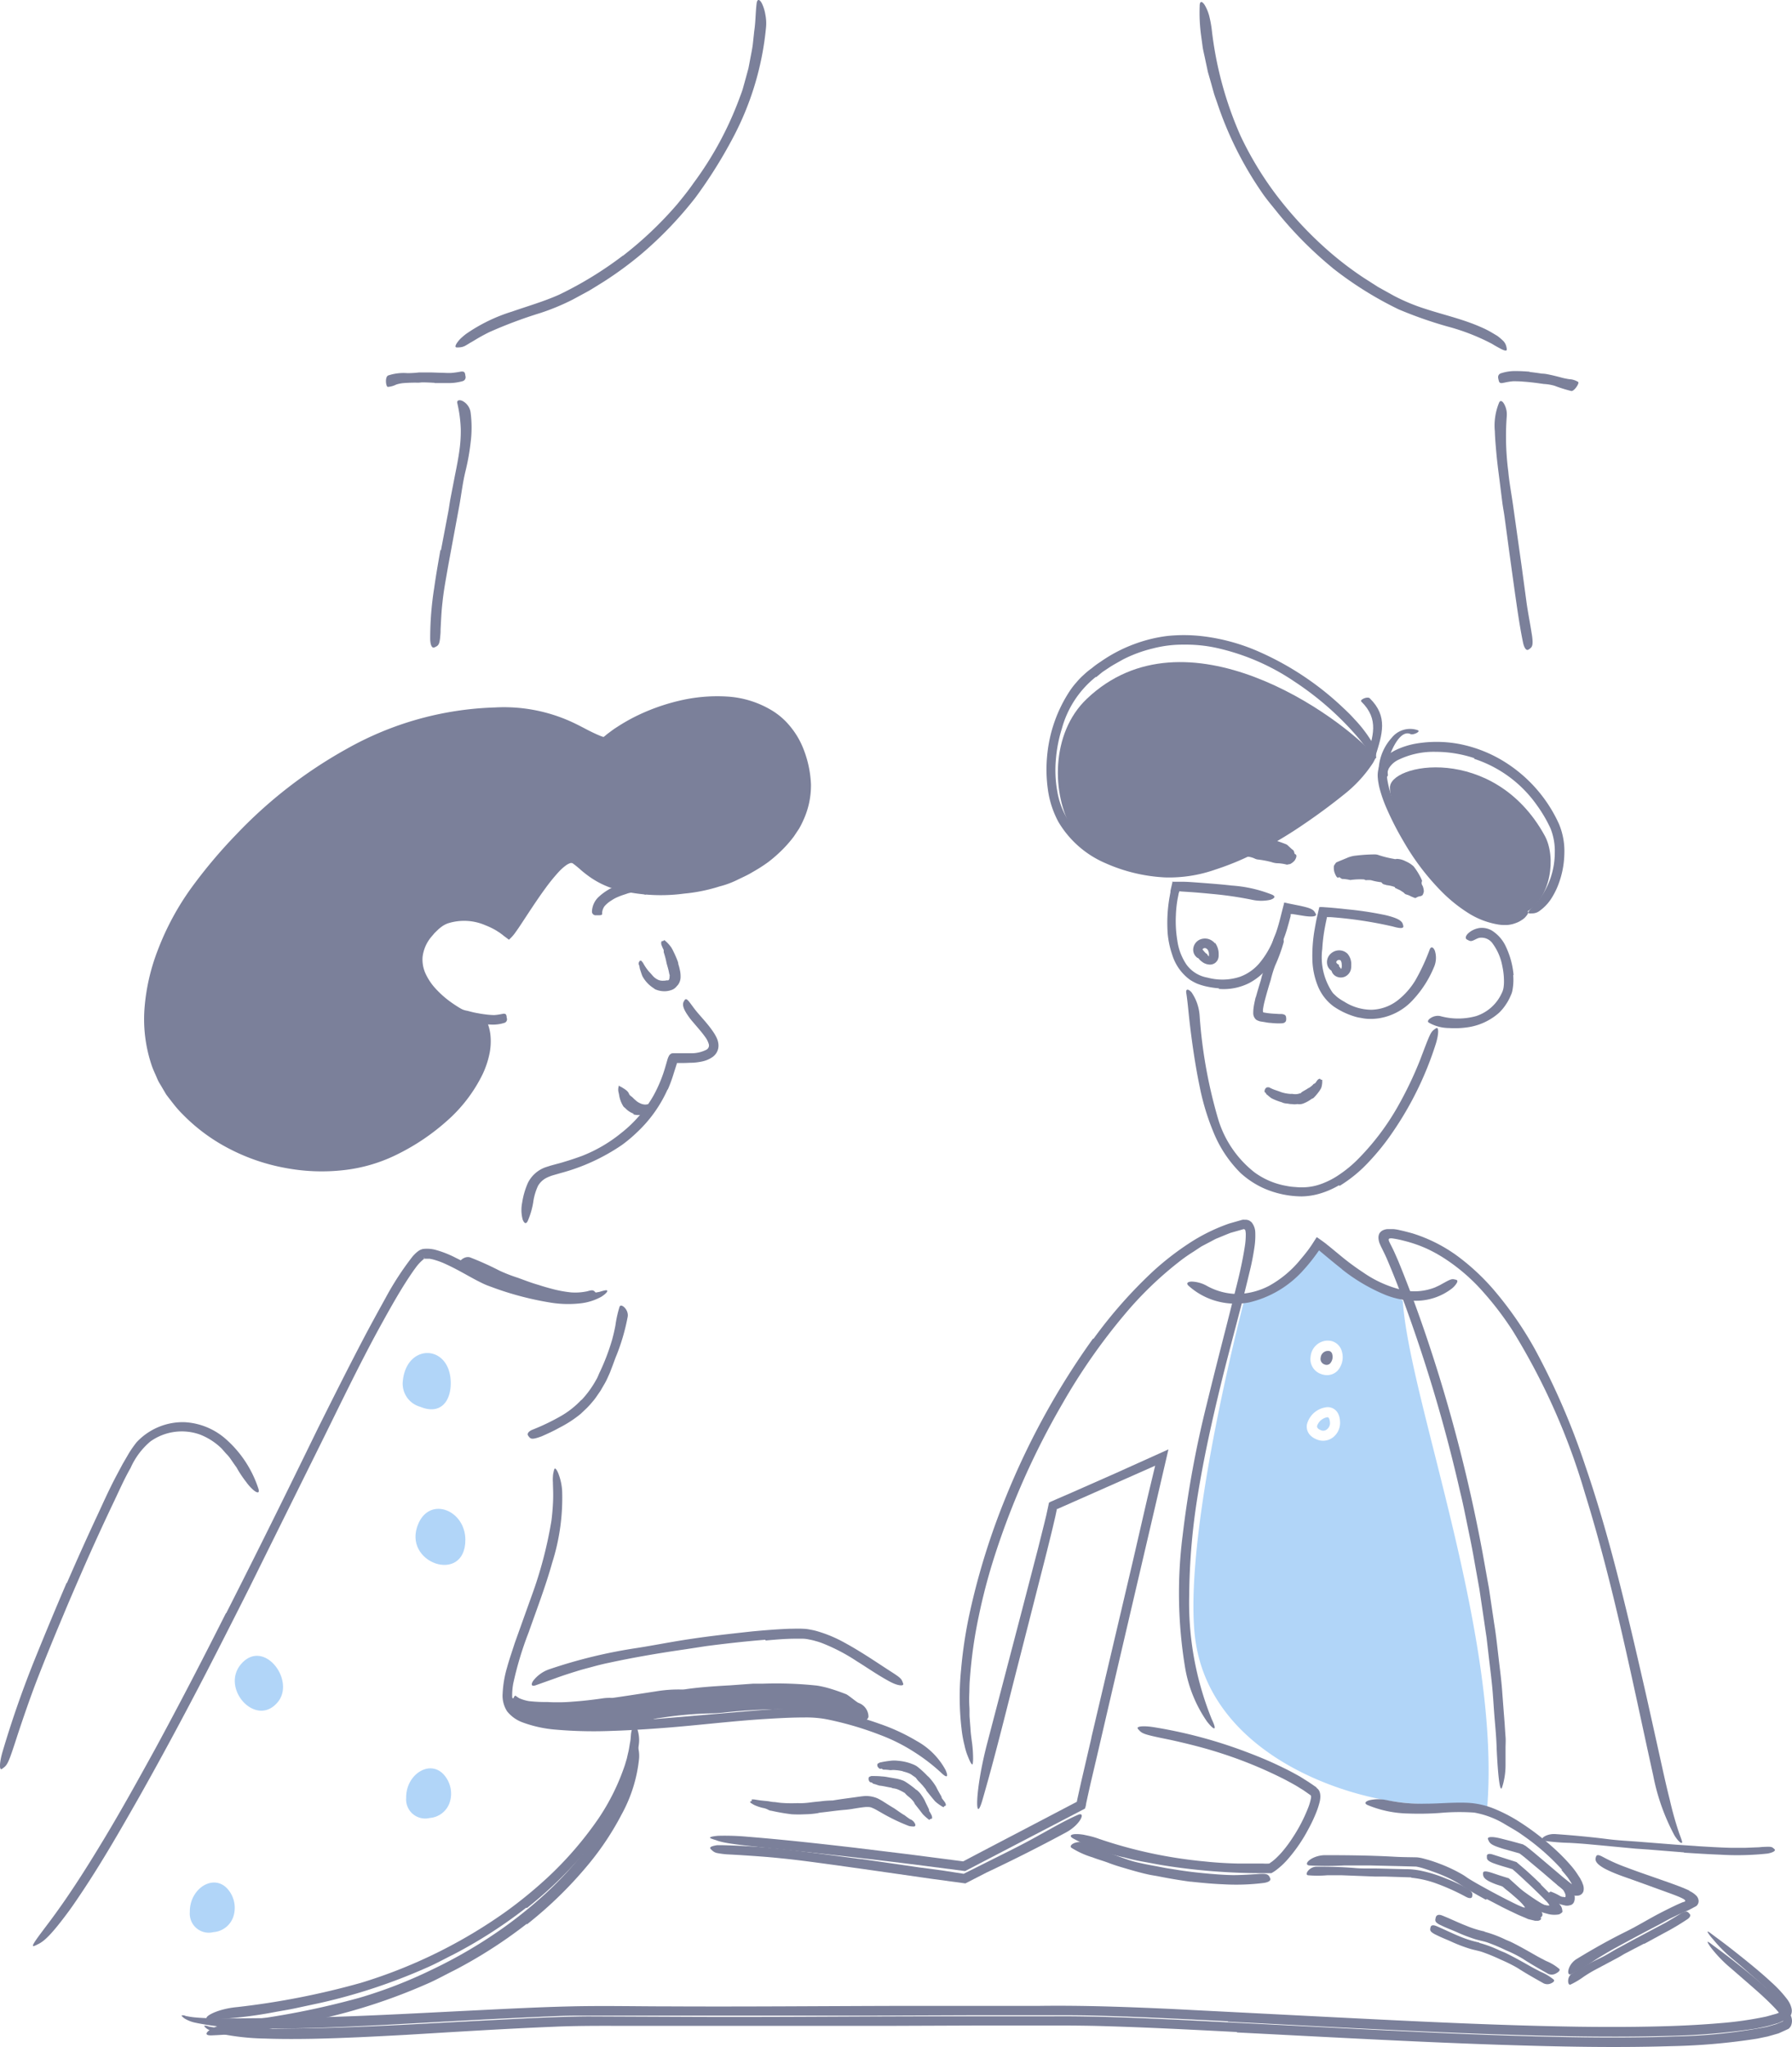 <svg xmlns="http://www.w3.org/2000/svg" width="200" height="228.388" viewBox="0 0 200 228.388">
  <g id="_25.Meeting" data-name="25.Meeting" transform="translate(-19.058 -60.675)">
    <path id="Path_1902" data-name="Path 1902" d="M265.92,304h0a1.459,1.459,0,0,0-1.149.976c0,.08-.046.287.477.471a.638.638,0,0,0,.574-.1.9.9,0,0,0,.373-.706C266.19,304.222,266.1,304,265.92,304Zm0,0h0a1.459,1.459,0,0,0-1.149.976c0,.08-.046.287.477.471a.638.638,0,0,0,.574-.1.9.9,0,0,0,.373-.706C266.19,304.222,266.1,304,265.92,304Zm0,0h0a1.459,1.459,0,0,0-1.149.976c0,.08-.046.287.477.471a.638.638,0,0,0,.574-.1.9.9,0,0,0,.373-.706C266.19,304.222,266.1,304,265.92,304Zm0,0h0a1.459,1.459,0,0,0-1.149.976c0,.08-.046.287.477.471a.638.638,0,0,0,.574-.1.9.9,0,0,0,.373-.706C266.19,304.222,266.1,304,265.92,304Zm8.414-12.986s-9.189-6.289-9.517-5.743c-2.3,3.7-8.121,5.473-8.121,5.473s-6.7,25.27-5.605,37.268c1.315,14.421,19.079,19.378,26.155,19.131l6.478.821c1.723-19.217-8.684-45.912-9.384-56.95Zm-7.84,15.271a1.8,1.8,0,0,1-1.04.339,1.721,1.721,0,0,1-.574-.092c-1.35-.459-1.292-1.453-1.241-1.723a2.567,2.567,0,0,1,2.3-1.935h0c.683,0,1.413.482,1.4,1.8A2.068,2.068,0,0,1,266.494,306.29Zm.511-7.426a1.615,1.615,0,0,1-1.12.442,1.859,1.859,0,0,1-.643-.115,1.757,1.757,0,0,1-1.189-1.964,1.953,1.953,0,0,1,1.723-1.763,2.068,2.068,0,0,1,.632.046,1.631,1.631,0,0,1,1.149,1.223,2.257,2.257,0,0,1-.569,2.154Zm-1.063,5.169h0a1.459,1.459,0,0,0-1.149.976c0,.08-.046.287.477.471a.637.637,0,0,0,.574-.1.9.9,0,0,0,.373-.706c-.029-.454-.121-.672-.3-.672Zm0,0h0a1.459,1.459,0,0,0-1.149.976c0,.08-.046.287.477.471a.637.637,0,0,0,.574-.1.9.9,0,0,0,.373-.706c-.029-.454-.121-.672-.3-.672Zm0,0h0a1.459,1.459,0,0,0-1.149.976c0,.08-.046.287.477.471a.637.637,0,0,0,.574-.1.9.9,0,0,0,.373-.706c-.029-.454-.121-.672-.3-.672Z" transform="translate(-98.719 -85.193)" fill="#b1d5f8"/>
    <path id="Path_1903" data-name="Path 1903" d="M136.7,246.748a14.835,14.835,0,0,1-3.446,4.819,15.871,15.871,0,0,1-1.66,1.39,22.306,22.306,0,0,1-6.834,3.13l-.8.23a4.644,4.644,0,0,0-.7.264,2.3,2.3,0,0,0-1.022.93,6.358,6.358,0,0,0-.54,1.861,8.723,8.723,0,0,1-.609,2.062c-.2.414-.425.23-.574-.2a4.187,4.187,0,0,1-.046-1.855,8.614,8.614,0,0,1,.649-2.217,3.509,3.509,0,0,1,1.953-1.723l.574-.184.505-.138c.333-.092.672-.172,1-.281.672-.2,1.332-.419,1.987-.66a16.387,16.387,0,0,0,4.388-2.561,14.273,14.273,0,0,0,3.624-4.216,15.645,15.645,0,0,0,1.309-3.2l.213-.735a2.033,2.033,0,0,1,.207-.5.413.413,0,0,1,.178-.167c.057-.075.155-.063.235-.08h2.045a3.67,3.67,0,0,0,1.723-.408.54.54,0,0,0,.247-.574,2.4,2.4,0,0,0-.379-.787c-.368-.528-.816-1.028-1.264-1.556-.2-.235-.4-.459-.574-.712-.695-.953-.764-1.43-.574-1.752a.993.993,0,0,1,.138-.207c.2-.149.425.207.879.816.666.93,1.585,1.752,2.361,2.946a4.913,4.913,0,0,1,.27.488,2.165,2.165,0,0,1,.2.666,1.551,1.551,0,0,1-.649,1.5,3.113,3.113,0,0,1-1.149.494,7.192,7.192,0,0,1-1.068.144c-.356,0-.7.029-1.04.029h-.706l-.052.167-.3.942a16.891,16.891,0,0,1-.683,1.867Z" transform="translate(-43.133 -64.522)" fill="#7b809a"/>
    <path id="Path_1904" data-name="Path 1904" d="M143.222,228.02a.4.4,0,0,1,.046-.459c0-.052.161-.08.2-.046l.184.224a5.587,5.587,0,0,0,.666.982c.19.19.35.391.523.574a1.883,1.883,0,0,0,.574.373,1.349,1.349,0,0,0,.574.063.79.79,0,0,0,.276-.034h.184c.052,0,.052-.04.092-.052a.793.793,0,0,0,.075-.4.27.27,0,0,0,0-.172c-.029-.046-.063-.316-.144-.62s-.172-.609-.19-.683a8.615,8.615,0,0,0-.281-1.1c0-.057-.052-.1-.04-.167a.482.482,0,0,0-.08-.356c-.063-.149-.132-.3-.184-.459a.713.713,0,0,1,0-.276c0-.086.121-.115.149-.1s.1-.04.144-.075a.137.137,0,0,1,.046-.034,4.02,4.02,0,0,1,.8.861,2.412,2.412,0,0,0,.121.218l.235.488c.167.362.322.758.35.844a1.024,1.024,0,0,1,.052.27,5.549,5.549,0,0,1,.172.655,3.084,3.084,0,0,1,.08.735,1.476,1.476,0,0,1-.322.965c-.052.052-.109.115-.161.178a1.206,1.206,0,0,1-.414.31,2.349,2.349,0,0,1-1.149.172,2.567,2.567,0,0,1-.775-.2.574.574,0,0,1-.121-.08,1.268,1.268,0,0,0-.144-.1,3.635,3.635,0,0,1-1.149-1.246c-.069-.109-.241-.672-.287-.8S143.256,228.077,143.222,228.02Z" transform="translate(-52.831 -59.635)" fill="#7b809a"/>
    <path id="Path_1905" data-name="Path 1905" d="M85.618,214.049c2.085,6.168-7.254,15.059-15.438,16.167a21.311,21.311,0,0,1-18.625-6.633c-6.318-7.133-3.061-17.649,2.154-24.524,8.075-10.648,20.423-19.3,33.742-19.24,6.633.034,8.615,2.487,11.406,3.325,5.99-5.255,20.463-8.259,22.571,3.354,1.281,7.047-5.944,12.457-13.29,13.278-9.281,1.04-11.268-2.527-12.635-3.36-1.631-1.091-6.5,7.685-7.317,8.311-1.884-1.832-5.9-2.969-8.1-1.028C73.919,209.155,83.556,214.7,85.618,214.049Z" transform="translate(-12.354 -39.754)" fill="#7b809a"/>
    <path id="Path_1906" data-name="Path 1906" d="M109.057,178.989a20.819,20.819,0,0,0-7.73,2.6,16.826,16.826,0,0,0-1.723,1.149,4.417,4.417,0,0,0-.4.31l-.327.27-.19.155c-.063.052-.121.138-.207.075l-.821-.276-.517-.218c-1.35-.62-2.521-1.332-3.8-1.821a18.953,18.953,0,0,0-8.087-1.045,33.546,33.546,0,0,0-8.167,1.488,42.442,42.442,0,0,0-10.912,5.41A53.08,53.08,0,0,0,58,194.031c-.62.649-1.246,1.292-1.826,1.981l-.89,1.017-.844,1.051a29.642,29.642,0,0,0-3.044,4.422,24.754,24.754,0,0,0-3.274,10.091,15.667,15.667,0,0,0,.505,5.249l.184.638a3.481,3.481,0,0,0,.224.62l.534,1.206.672,1.149a10.817,10.817,0,0,0,.81,1.057,19.1,19.1,0,0,0,7.552,5.571,21.553,21.553,0,0,0,9.258,1.608A19.129,19.129,0,0,0,78.9,225.315a20.75,20.75,0,0,0,4.181-4.33,9.89,9.89,0,0,0,2.039-5.45c-.034-1.195-.218-1.723-.08-1.723s.488.534.66,1.654a7.024,7.024,0,0,1-.046,2.033,10.136,10.136,0,0,1-.816,2.516,16.718,16.718,0,0,1-4.02,5.232,24.564,24.564,0,0,1-5.358,3.624,17.8,17.8,0,0,1-6.254,1.844,21.825,21.825,0,0,1-6.473-.276A22.118,22.118,0,0,1,56.6,228.33a20.268,20.268,0,0,1-5.232-3.859,12.244,12.244,0,0,1-1.08-1.229l-.511-.655-.247-.327-.213-.362-.419-.712a4.421,4.421,0,0,1-.385-.729c-.213-.511-.465-1.005-.632-1.533a16.121,16.121,0,0,1-.752-6.5,22.789,22.789,0,0,1,1.482-6.318,30.113,30.113,0,0,1,3.687-6.846,56.116,56.116,0,0,1,5.031-5.99,51.327,51.327,0,0,1,12.394-9.6,35.832,35.832,0,0,1,16.495-4.595,18.212,18.212,0,0,1,8.477,1.574c.66.3,1.3.638,1.924.965.316.161.626.31.942.454l.471.2.293.1c.034,0,.063-.034.092-.052l.126-.1c.138-.121.287-.235.431-.339.293-.224.574-.431.9-.632a20.551,20.551,0,0,1,1.884-1.091,22.645,22.645,0,0,1,5.02-1.826,18.236,18.236,0,0,1,5.33-.471,10.912,10.912,0,0,1,5.134,1.62,7.965,7.965,0,0,1,2.022,1.826,9.005,9.005,0,0,1,1.367,2.349,12.062,12.062,0,0,1,.861,4.02,9.281,9.281,0,0,1-.867,4.02,9.1,9.1,0,0,1-.465.913l-.574.861A13.73,13.73,0,0,1,118.246,195a15.51,15.51,0,0,1-1.539,1.338,17.188,17.188,0,0,1-1.723,1.1c-.574.356-1.2.62-1.8.919a10.018,10.018,0,0,1-1.9.689,18.644,18.644,0,0,1-3.946.8,19.586,19.586,0,0,1-7.972-.574,9.9,9.9,0,0,1-2.447-1.206,12.826,12.826,0,0,1-1.068-.821,11.091,11.091,0,0,0-.959-.781.379.379,0,0,0-.316,0,1.643,1.643,0,0,0-.425.23,5.634,5.634,0,0,0-.833.752,20.629,20.629,0,0,0-1.476,1.821c-.93,1.269-1.786,2.6-2.659,3.923l-.333.5-.172.247-.2.281a4.376,4.376,0,0,1-.574.66l-.08.08s-.052.057-.086,0l-.167-.126-.345-.258c-.057-.04-.121-.1-.178-.144l-.155-.115c-.075-.052-.149-.115-.23-.161s-.31-.207-.477-.293a8.188,8.188,0,0,0-1.017-.477,5.967,5.967,0,0,0-4.256-.2,3.2,3.2,0,0,0-.523.27,5.34,5.34,0,0,0-.465.362l-.448.436-.4.471a4.284,4.284,0,0,0-.93,2.171,3.779,3.779,0,0,0,.373,1.97,6.485,6.485,0,0,0,.976,1.47,11.034,11.034,0,0,0,2.05,1.792,17.108,17.108,0,0,0,2.659,1.487,2.756,2.756,0,0,0,.913.23c.178,0,.155.08-.115.184a2.958,2.958,0,0,1-1.378-.057,9.027,9.027,0,0,1-2.228-.9A10.412,10.412,0,0,1,78.75,211a5.95,5.95,0,0,1-1.643-3.383,4.6,4.6,0,0,1,.253-1.97,5.829,5.829,0,0,1,.971-1.683,8.248,8.248,0,0,1,.638-.7c.115-.109.218-.224.345-.327l.408-.316a5,5,0,0,1,1.878-.747,7.53,7.53,0,0,1,3.831.408,8.091,8.091,0,0,1,1.723.85,3.177,3.177,0,0,1,.408.276l.092.069c0,.029.04,0,.057,0l.373-.574.5-.747,1-1.51c.678-1.005,1.373-2.016,2.148-2.992a12.992,12.992,0,0,1,1.3-1.424,4.214,4.214,0,0,1,.867-.649,1.669,1.669,0,0,1,.3-.138,1.332,1.332,0,0,1,.4-.1,1.308,1.308,0,0,1,.448,0,4.083,4.083,0,0,1,.414.161,5,5,0,0,1,.505.379l.4.345c.253.218.5.425.752.62a9.493,9.493,0,0,0,1.614.988,11.9,11.9,0,0,0,3.727.976,20.513,20.513,0,0,0,3.986.034,19.938,19.938,0,0,0,3.934-.637,16.38,16.38,0,0,0,7.064-3.923,10.034,10.034,0,0,0,2.3-3.239,8.333,8.333,0,0,0,.655-3.825,8.835,8.835,0,0,0-3.59-6.748,8.393,8.393,0,0,0-1.723-.907,10.877,10.877,0,0,0-1.935-.5,14.14,14.14,0,0,0-4.06-.04Z" transform="translate(-11.924 -39.464)" fill="#7b809a"/>
    <path id="Path_1907" data-name="Path 1907" d="M47.011,325.852q3.825-7.529,7.552-15.134,1.361-2.774,2.711-5.542c1.62-3.245,3.245-6.49,4.928-9.706.844-1.614,1.723-3.216,2.6-4.8a32.818,32.818,0,0,1,3.009-4.623,4.478,4.478,0,0,1,.465-.471,3.234,3.234,0,0,1,.293-.218,1.55,1.55,0,0,1,.414-.161,3.75,3.75,0,0,1,1.35.086,11.438,11.438,0,0,1,2.3.9c.735.356,1.447.747,2.154,1.149a15.054,15.054,0,0,0,2.114,1.005,36,36,0,0,0,5.87,1.574,14.087,14.087,0,0,0,5.916.069c.574-.172.827-.23.861-.121s-.178.362-.666.672a6.191,6.191,0,0,1-2.24.724,12.256,12.256,0,0,1-3.32-.057,34.6,34.6,0,0,1-6.214-1.585l-.752-.276a7.092,7.092,0,0,1-.781-.333c-.5-.241-.965-.494-1.424-.747-.919-.511-1.821-1.011-2.734-1.419a8.4,8.4,0,0,0-1.361-.482l-.327-.069h-.58c.034.19-.046-.258-.034-.2v.034a1.284,1.284,0,0,0,0,.132v.046h0a.085.085,0,0,0-.063.04,4.923,4.923,0,0,0-.907.976c-.3.4-.574.821-.867,1.258-1.12,1.723-2.142,3.572-3.159,5.416-2.418,4.422-4.681,9.189-6.967,13.784q-3.785,7.633-7.57,15.277-2.355,4.686-4.755,9.35c-2.435,4.709-4.956,9.4-7.541,13.985-2.022,3.555-4.02,7.041-6.266,10.424-.494.741-.982,1.47-1.51,2.2-1.987,2.7-2.814,3.446-3.5,3.762a3.381,3.381,0,0,1-.465.213c-.385.063.454-.988,1.9-2.918,2.136-2.872,4.106-5.99,6.03-9.189s3.791-6.576,5.634-9.924c2.705-4.979,5.324-10.039,7.88-15.122Z" transform="translate(-2.716 -85.165)" fill="#7b809a"/>
    <path id="Path_1908" data-name="Path 1908" d="M127.614,306.747a11.159,11.159,0,0,0,1.637-2.263c.184-.293.281-.632.442-.936a24.372,24.372,0,0,0,1.321-3.486c.149-.534.276-1.085.379-1.631a12.637,12.637,0,0,1,.465-2.091c.167-.425,1.063.345.9,1.149a22.969,22.969,0,0,1-1.246,4.279c-.178.419-.316.85-.488,1.286l-.247.649-.287.637c-.207.471-.494.9-.741,1.35l-.436.632a5.434,5.434,0,0,1-.471.615,9.308,9.308,0,0,1-.637.706l-.689.655a13.081,13.081,0,0,1-2.389,1.551c-.643.362-1.292.655-1.964.953-.149.052-.3.109-.454.155-.574.172-.775.149-.959-.1a1.116,1.116,0,0,1-.121-.167c-.1-.2.086-.442.465-.609a24.352,24.352,0,0,0,3.354-1.62,9.913,9.913,0,0,0,2.142-1.723Z" transform="translate(-43.65 -89.866)" fill="#7b809a"/>
    <path id="Path_1909" data-name="Path 1909" d="M120.276,355.515a25.362,25.362,0,0,0,5.841.609c2,0,4.02-.057,6.007-.178,1.465-.092,2.923-.235,4.388-.35l7.753-.666c1.292-.1,2.59-.207,3.894-.276a30.139,30.139,0,0,1,3.946,0,26.8,26.8,0,0,1,3.446.7c1.149.3,2.234.638,3.325,1.028a21.932,21.932,0,0,1,4.066,1.89,8.1,8.1,0,0,1,3.222,3.239c.4.925.052.839-.511.287a20.755,20.755,0,0,0-2.912-2.246,20.039,20.039,0,0,0-3.854-1.947,36.359,36.359,0,0,0-4.193-1.344c-.712-.178-1.436-.35-2.142-.471a12.875,12.875,0,0,0-2.137-.144c-1.47,0-2.975.086-4.474.178-3.6.224-7.334.689-11.027.976-2.027.155-4.066.287-6.111.35a48.877,48.877,0,0,1-6.145-.144,13.825,13.825,0,0,1-3.768-.833,3.968,3.968,0,0,1-1.66-1.206,3.239,3.239,0,0,1-.5-2.01,12.262,12.262,0,0,1,.488-2.872c.253-.925.574-1.832.861-2.734.637-1.78,1.275-3.567,1.912-5.335a46.423,46.423,0,0,0,2.182-8.311c.08-.62.132-1.223.167-1.849.069-1.149,0-1.9,0-2.429a4.12,4.12,0,0,1,0-.655,2.221,2.221,0,0,1,.063-.465,2.364,2.364,0,0,1,.1-.379c.08-.144.224,0,.413.419a6.4,6.4,0,0,1,.454,2.016,23.823,23.823,0,0,1-1.108,8.012c-.729,2.613-1.723,5.2-2.625,7.765a37.909,37.909,0,0,0-1.723,5.715,7.159,7.159,0,0,0-.121,1.373,2.228,2.228,0,0,0,.276,1.08,3.953,3.953,0,0,0,2.194,1.2Z" transform="translate(-41.573 -103.341)" fill="#7b809a"/>
    <path id="Path_1910" data-name="Path 1910" d="M189.97,385.506c-.144.069-.27-.029-.4-.236a.391.391,0,0,1,0-.3,2.3,2.3,0,0,1,.235-.138,10.349,10.349,0,0,1,1.189-.2,3.372,3.372,0,0,1,.867,0,5.487,5.487,0,0,1,1.786.448,1.806,1.806,0,0,1,.368.212,10.048,10.048,0,0,1,1.057.959,1.1,1.1,0,0,0,.172.155,6.352,6.352,0,0,1,.873,1.149c.155.327.333.637.511.948.029.046.069.08.069.138a.574.574,0,0,0,.149.3c.086.121.189.236.27.373a.873.873,0,0,1,.08.235c0,.075-.092.138-.121.126s-.08.063-.115.1,0,.034-.04.04a4.83,4.83,0,0,1-.879-.615c-.04,0-.89-1.068-.976-1.177a.8.8,0,0,1-.115-.207l-.345-.425c-.178-.189-.345-.379-.362-.385a2.431,2.431,0,0,1-.368-.436.269.269,0,0,0-.08-.08c-.126-.1-.264-.172-.391-.276a1.708,1.708,0,0,0-.431-.224,4.374,4.374,0,0,0-.488-.149l-.086-.034a.866.866,0,0,0-.115-.034,4.429,4.429,0,0,0-.626-.092,2.668,2.668,0,0,0-.643,0,5.389,5.389,0,0,0-.7-.063C190.188,385.661,190.027,385.483,189.97,385.506Z" transform="translate(-72.569 -127.492)" fill="#7b809a"/>
    <path id="Path_1911" data-name="Path 1911" d="M188.14,388.318c-.144,0-.241-.1-.3-.322a.4.4,0,0,1,.063-.293,1.8,1.8,0,0,1,.253-.1c.052,0,.827,0,1.091.04a4.806,4.806,0,0,1,.758.092l.764.132a4.13,4.13,0,0,1,.833.212,1.57,1.57,0,0,1,.356.172,10.609,10.609,0,0,1,1.08.787.574.574,0,0,0,.184.132,2.367,2.367,0,0,1,.5.54,5.391,5.391,0,0,1,.362.574c.138.322.3.626.448.936,0,.046.063.08.052.138a.465.465,0,0,0,.115.3c.069.126.144.258.2.391a1.013,1.013,0,0,1,.034.235c0,.075-.121.115-.144.1s-.092.046-.132.08a.137.137,0,0,1-.046.034,5.467,5.467,0,0,1-.729-.643l-.4-.523-.454-.574a.9.9,0,0,1-.1-.2l-.1-.138c-.052-.063-.121-.149-.2-.224-.155-.161-.327-.293-.333-.3a2.251,2.251,0,0,1-.379-.362.219.219,0,0,0-.08-.063,5.281,5.281,0,0,0-.81-.4,2.246,2.246,0,0,0-.477-.1.432.432,0,0,1-.092-.034.461.461,0,0,0-.115-.04c-.419-.063-.827-.178-1.246-.218-.1,0-.54-.184-.649-.189S188.2,388.3,188.14,388.318Z" transform="translate(-71.842 -128.764)" fill="#7b809a"/>
    <path id="Path_1912" data-name="Path 1912" d="M182.69,394.085a.959.959,0,0,1,.574.574c.04.086-.029.241-.121.236a2.227,2.227,0,0,1-.574-.052,20.265,20.265,0,0,1-2.188-.988c-.5-.253-.971-.54-1.424-.793a4.366,4.366,0,0,0-.638-.3,1.377,1.377,0,0,0-.247-.04h-.35c-.505.046-1.045.138-1.6.23-.241.034-.494.069-.741.086-.856.069-1.723.2-2.567.293a2.056,2.056,0,0,0-.425.075,9.485,9.485,0,0,1-1.419.126,13.333,13.333,0,0,1-1.487,0,21.519,21.519,0,0,1-2.269-.391.8.8,0,0,1-.316-.086,2.011,2.011,0,0,0-.666-.235,5.176,5.176,0,0,1-.925-.316,3.163,3.163,0,0,1-.419-.258c-.121-.08,0-.172.046-.172.149,0,.063-.086.063-.138v-.057a2.564,2.564,0,0,1,.3,0l.638.1c.471.057.965.092,1.057.121a4.253,4.253,0,0,0,.431.063c.253,0,.574.08.93.1a14.7,14.7,0,0,0,1.556.034,4.24,4.24,0,0,1,.465,0,9.029,9.029,0,0,0,1.114-.075c.54-.075,1.074-.115,1.149-.126a10.771,10.771,0,0,1,1.3-.1,1.035,1.035,0,0,0,.264-.029c.741-.121,1.487-.218,2.251-.322.391-.052.787-.121,1.206-.149h.241a3.315,3.315,0,0,1,1.149.258,6.906,6.906,0,0,1,.649.362c.4.253.787.505,1.183.735.178.109.982.7,1.2.793a7,7,0,0,0,.6.437Z" transform="translate(-62.055 -130.424)" fill="#7b809a"/>
    <path id="Path_1913" data-name="Path 1913" d="M148.473,360.212c-2.205.178-4.417.425-6.616.712l-2.4.368c-2.826.408-5.64.884-8.425,1.487-.62.126-1.241.281-1.849.448s-1.223.316-1.821.511c-.77.236-1.533.482-2.3.764l-2.251.8c-.471.155-.528-.115-.241-.528a3.848,3.848,0,0,1,1.838-1.286,56.128,56.128,0,0,1,9.764-2.36c1.981-.31,4.02-.724,6.053-1.017,2.223-.333,4.463-.574,6.7-.821,1.378-.132,2.762-.241,4.152-.3.534,0,1.057-.034,1.608,0a4.223,4.223,0,0,1,.816.1,6.11,6.11,0,0,1,.793.184,14.705,14.705,0,0,1,2.952,1.235c1.442.781,2.785,1.654,4.112,2.527l.879.574c1.085.695,1.4.9,1.528,1.281a1.961,1.961,0,0,1,.092.253c.046.253-.574.23-1.465-.241-1.3-.689-2.5-1.539-3.733-2.3a20.5,20.5,0,0,0-3.831-2,6.96,6.96,0,0,0-.741-.241,6.043,6.043,0,0,0-.758-.178,3.3,3.3,0,0,0-.741-.086H151.8c-1.091,0-2.205.1-3.314.2Z" transform="translate(-43.988 -116.579)" fill="#7b809a"/>
    <path id="Path_1914" data-name="Path 1914" d="M94.861,398.09a52.531,52.531,0,0,1-8.087,5.2c-1.045.517-2.068,1.091-3.142,1.545a63.755,63.755,0,0,1-11.688,3.86l-2.671.574c-.89.2-1.792.327-2.676.5a47.453,47.453,0,0,1-6.892.781c-1.442.052.316-1.149,2.923-1.378a87.169,87.169,0,0,0,13.784-2.7,56.024,56.024,0,0,0,16.213-7.966,49.9,49.9,0,0,0,4.531-3.7,39.685,39.685,0,0,0,5.783-6.679,24.65,24.65,0,0,0,2.958-6.007l.207-.695c.052-.23.1-.465.161-.7.1-.437.138-.8.2-1.1s.069-.574.086-.741a2.686,2.686,0,0,1,.069-.494,3.259,3.259,0,0,1,.1-.35c.046-.1.08-.235.126-.31s.213,0,.385.327a3.756,3.756,0,0,1,.224,1.671,16.4,16.4,0,0,1-1.947,6.122,31.89,31.89,0,0,1-3.607,5.45,45.091,45.091,0,0,1-6.949,6.817Z" transform="translate(-17.082 -124.552)" fill="#7b809a"/>
    <path id="Path_1915" data-name="Path 1915" d="M102.673,308.8c0,2.079-1.189,3.549-3.406,2.63a2.676,2.676,0,0,1-1.947-2.82C97.7,304.265,102.673,304.42,102.673,308.8Z" transform="translate(-33.309 -93.788)" fill="#b1d5f8"/>
    <path id="Path_1916" data-name="Path 1916" d="M105.365,339.157c0,5.025-7.145,2.585-5.244-1.809C101.46,334.264,105.365,335.872,105.365,339.157Z" transform="translate(-34.37 -106.671)" fill="#b1d5f8"/>
    <path id="Path_1917" data-name="Path 1917" d="M69.942,368.572a2.481,2.481,0,0,1-.459.844c-2.441,2.964-6.513-1.62-4.02-4.325C67.7,362.657,70.729,366.085,69.942,368.572Z" transform="translate(-19.422 -118.828)" fill="#b1d5f8"/>
    <path id="Path_1918" data-name="Path 1918" d="M102.808,390.031a2.556,2.556,0,0,1-2.194,1.625,2.128,2.128,0,0,1-2.625-2.246c-.046-2.751,2.952-4.526,4.463-2.251A3.153,3.153,0,0,1,102.808,390.031Z" transform="translate(-33.599 -128.134)" fill="#b1d5f8"/>
    <path id="Path_1919" data-name="Path 1919" d="M60.768,412.211a2.556,2.556,0,0,1-2.194,1.625,2.124,2.124,0,0,1-2.625-2.246c-.046-2.751,2.946-4.526,4.463-2.251A3.17,3.17,0,0,1,60.768,412.211Z" transform="translate(-15.704 -137.575)" fill="#b1d5f8"/>
    <path id="Path_1920" data-name="Path 1920" d="M117.329,291.069c-.787-.247-1.562-.523-2.3-.8-.281-.1-.574-.178-.844-.287-.971-.385-1.93-.81-2.872-1.229-.425-.19-.861-.35-1.292-.505a7.466,7.466,0,0,1-1.625-.672c-.316-.2.5-.994,1.149-.747a34.01,34.01,0,0,1,3.274,1.476,17.519,17.519,0,0,0,2.045.793c.758.276,1.516.574,2.3.793.471.155.948.293,1.424.419a13.841,13.841,0,0,0,2.188.414,6.355,6.355,0,0,0,1.66-.092,2.165,2.165,0,0,0,.333-.08c.414-.1.534-.08.729.155a1.846,1.846,0,0,1,.138.161c.132.178,0,.442-.368.6a6.484,6.484,0,0,1-3.446.2,21.635,21.635,0,0,1-2.447-.574Z" transform="translate(-38 -85.847)" fill="#7b809a"/>
    <path id="Path_1921" data-name="Path 1921" d="M108.765,239.469c-.408-.075-.81-.167-1.212-.27-.149-.04-.3-.046-.448-.1a8.713,8.713,0,0,1-1.493-.638c-.213-.1-.431-.212-.655-.3a1.574,1.574,0,0,1-.764-.574c-.1-.167.77-.8.971-.66l1.344.833a3.31,3.31,0,0,0,.976.322c.373.1.747.2,1.149.264.241.046.477.086.718.115a8.743,8.743,0,0,0,1.1.092,6.06,6.06,0,0,0,.85-.121c.063,0,.121-.029.184-.034.235,0,.31.052.356.339a.382.382,0,0,0,.034.2.425.425,0,0,1-.247.471,4.2,4.2,0,0,1-1.608.2,8.994,8.994,0,0,1-1.235-.126Z" transform="translate(-36.236 -64.617)" fill="#7b809a"/>
    <path id="Path_1922" data-name="Path 1922" d="M26.531,336.8q1.723-3.98,3.567-7.914c.442-.959.879-1.924,1.35-2.872.408-.839.861-1.66,1.3-2.487l.712-1.223a12.938,12.938,0,0,1,.844-1.2,7.058,7.058,0,0,1,5.318-2.24,7.553,7.553,0,0,1,4.715,1.953,12.509,12.509,0,0,1,3.526,5.37c.235.626-.063.638-.534.241a5.171,5.171,0,0,1-.787-.879,13.213,13.213,0,0,1-.9-1.309l-.19-.333-.224-.31-.442-.638a3.6,3.6,0,0,0-.482-.574l-.505-.574a7.146,7.146,0,0,0-2.429-1.568,6.036,6.036,0,0,0-5.537.781,8.236,8.236,0,0,0-2.2,2.946c-.655,1.137-1.195,2.355-1.757,3.544q-1.878,3.928-3.624,7.92c-.712,1.643-1.43,3.279-2.114,4.933-1.051,2.493-2.085,5.014-3.055,7.524-.741,1.953-1.407,3.894-2.056,5.847-.138.431-.276.856-.419,1.286-.534,1.614-.735,2.091-1.114,2.366a1.965,1.965,0,0,1-.253.184c-.253.109-.264-.632.075-1.849a114.182,114.182,0,0,1,3.831-10.912q1.62-3.991,3.343-8.017Z" transform="translate(0 -99.506)" fill="#7b809a"/>
    <path id="Path_1923" data-name="Path 1923" d="M199.586,356.33,204.18,336.8l1.648-7.15.884-3.681-8.615,3.814-2.3,1.017h-.063v.057l-.04.19-.138.649-.3,1.281q-.62,2.562-1.275,5.089c-.942,3.7-1.89,7.42-2.831,11.09-1.2,4.715-2.366,9.465-3.722,14.134-.85,2.912-.861-1.068.574-6.49l3.773-14.427,1.878-7.225c.3-1.206.609-2.418.9-3.624l.218-1.005.086-.419a2.255,2.255,0,0,1,.373-.184l.54-.241,1.723-.747,4.865-2.148,5.835-2.63c-.655,2.814-1.309,5.64-1.964,8.443l-4.595,19.682-1.407,6.065-.718,3.055-.339,1.516-.161.747a2.1,2.1,0,0,1-.138.574l-.482.253L185.5,371.2l-4.445-.574c-4.807-.615-9.528-1.149-14.289-1.66l-3.13-.327c-3.923-.414-5.169-.574-5.973-.9a4.34,4.34,0,0,1-.574-.2c-.2-.1.109-.218.856-.276a28.2,28.2,0,0,1,3.3.109c3.928.316,7.926.758,11.986,1.229l6.117.747,5.939.77,1.786-.942,8.994-4.709,1.9-.994.069-.345.138-.62.276-1.241,1.149-4.945Z" transform="translate(-58.729 -101.755)" fill="#7b809a"/>
    <path id="Path_1924" data-name="Path 1924" d="M266.637,256.65a9.584,9.584,0,0,1-1.993.89,7.634,7.634,0,0,1-2.194.362,10.687,10.687,0,0,1-4.193-.89,9.816,9.816,0,0,1-2.625-1.723,13.623,13.623,0,0,1-3-4.5,26.785,26.785,0,0,1-1.551-5.089c-.322-1.528-.574-3.078-.793-4.595-.138-.982-.264-1.964-.373-2.952s-.19-1.976-.327-2.872c-.109-.511.149-.615.574-.149a5.169,5.169,0,0,1,.9,2.562,53.982,53.982,0,0,0,2.119,11.739,11.928,11.928,0,0,0,4.02,5.795,8.5,8.5,0,0,0,3.544,1.5,6.136,6.136,0,0,0,.976.126,6.977,6.977,0,0,0,.976.034,6.111,6.111,0,0,0,1.884-.356,8.835,8.835,0,0,0,2.142-1.108,13.346,13.346,0,0,0,1.9-1.562,27.817,27.817,0,0,0,4.56-5.99,41.841,41.841,0,0,0,2.5-5.226c.149-.4.3-.781.448-1.183.574-1.476.741-1.93,1.114-2.177a1.459,1.459,0,0,1,.253-.167c.247-.1.281.609-.069,1.752a37.24,37.24,0,0,1-4.807,9.85,26.152,26.152,0,0,1-2.636,3.291,15.438,15.438,0,0,1-3.314,2.728Z" transform="translate(-98.121 -63.735)" fill="#7b809a"/>
    <path id="Path_1925" data-name="Path 1925" d="M306.061,228.1a6.268,6.268,0,0,1-.08,1.689,2.147,2.147,0,0,1-.132.454l-.172.391a5.182,5.182,0,0,1-.419.735,5.329,5.329,0,0,1-.775.942,6.737,6.737,0,0,1-3.779,1.654,9.659,9.659,0,0,1-1.821.046,4.554,4.554,0,0,1-2.234-.6c-.212-.126-.052-.362.236-.534a1.413,1.413,0,0,1,1.028-.2,7.507,7.507,0,0,0,4.02,0,4.761,4.761,0,0,0,2.831-2.516,2.141,2.141,0,0,0,.213-.609,4.539,4.539,0,0,0,.057-.695,8.108,8.108,0,0,0-.19-1.775,6.082,6.082,0,0,0-1.051-2.464,1.516,1.516,0,0,0-1.528-.666,2.06,2.06,0,0,0-.339.132c-.419.212-.574.293-.862.138l-.19-.1c-.184-.126-.132-.448.276-.77a2.4,2.4,0,0,1,1.149-.5,2.24,2.24,0,0,1,1.35.264,4.152,4.152,0,0,1,1.6,1.821,9.3,9.3,0,0,1,.856,3.176Z" transform="translate(-118.121 -58.631)" fill="#7b809a"/>
    <path id="Path_1926" data-name="Path 1926" d="M251.7,225.751a9.765,9.765,0,0,1-1.648-.258,7.469,7.469,0,0,1-.839-.27,5.868,5.868,0,0,1-.793-.431,5.421,5.421,0,0,1-1.981-2.808,9.918,9.918,0,0,1-.5-2.349,16.712,16.712,0,0,1,.218-4.118l.092-.505v-.138l.04-.184.086-.373.086-.368v-.092c0-.04.057,0,.086,0h.953c.683,0,1.344.063,2.022.109,1.189.092,2.383.178,3.567.316a14.881,14.881,0,0,1,4.5,1.017c.448.2.27.425-.2.574a4.727,4.727,0,0,1-2.01,0,41.037,41.037,0,0,0-4.48-.655c-.764-.075-1.522-.144-2.3-.2l-1.149-.075a.951.951,0,0,1-.178-.029c-.04,0-.046.1-.075.149a1.183,1.183,0,0,0-.052.2l-.063.333c-.052.224-.08.454-.115.678a13.79,13.79,0,0,0-.115,1.378,13.274,13.274,0,0,0,.161,2.751,6.319,6.319,0,0,0,1.028,2.705,3.658,3.658,0,0,0,2.343,1.447,6.318,6.318,0,0,0,3.6-.086,5.17,5.17,0,0,0,2.228-1.568,9.667,9.667,0,0,0,1.453-2.412,16.507,16.507,0,0,0,.712-2.085c.1-.362.178-.683.281-1.091l.207-.81.057-.207v-.1h.109l.431.092,1.149.23c1.195.253,1.562.408,1.752.747a1.148,1.148,0,0,1,.126.23c.069.241-.459.31-1.35.172l-.994-.161-.247-.04h-.236v.2h0l-.029.126c-.092.339-.178.678-.281,1.017a14.3,14.3,0,0,1-1.78,4.02,6.846,6.846,0,0,1-2.556,2.343,6.364,6.364,0,0,1-3.417.638Z" transform="translate(-96.559 -54.799)" fill="#7b809a"/>
    <path id="Path_1927" data-name="Path 1927" d="M275.182,223.5a7.044,7.044,0,0,0,1.1,4.75,1.562,1.562,0,0,0,.293.322,3.881,3.881,0,0,0,.322.293,5.967,5.967,0,0,0,.747.482,5.7,5.7,0,0,0,3.033.9,4.98,4.98,0,0,0,2.964-1.08,8.247,8.247,0,0,0,1.941-2.211,22.881,22.881,0,0,0,1.6-3.446c.155-.368.408-.253.574.161a2.6,2.6,0,0,1-.121,1.867,12.14,12.14,0,0,1-2.3,3.578A6.513,6.513,0,0,1,281.5,231.2a6.236,6.236,0,0,1-1.35.052,5.317,5.317,0,0,1-.666-.1,4.017,4.017,0,0,1-.655-.144,8.387,8.387,0,0,1-2.395-1.149,5.3,5.3,0,0,1-1.775-2.349,8.387,8.387,0,0,1-.574-2.8,17.053,17.053,0,0,1,.253-3.446c.075-.419.149-.844.241-1.264l.178-.775.1-.431a3,3,0,0,1,.448,0l.781.057.632.057,1.269.132a37.214,37.214,0,0,1,3.894.574,8.666,8.666,0,0,1,.85.2c1.057.3,1.361.574,1.453.9a.961.961,0,0,1,.052.241c0,.247-.454.207-1.177,0a45.945,45.945,0,0,0-6.949-1.045H275.7v.063l-.057.276c-.046.218-.092.436-.132.655a18.526,18.526,0,0,0-.327,2.607Z" transform="translate(-108.555 -56.904)" fill="#7b809a"/>
    <path id="Path_1928" data-name="Path 1928" d="M262.881,231.044c.167-.615.35-1.218.534-1.821.069-.218.109-.442.178-.661.258-.77.54-1.522.8-2.3.115-.333.207-.683.293-1.028a4.085,4.085,0,0,1,.437-1.281c.086-.144.333,0,.546.2a.793.793,0,0,1,.327.724,17.857,17.857,0,0,1-.948,2.6,12.688,12.688,0,0,0-.5,1.625c-.184.574-.362,1.195-.528,1.792-.1.368-.2.735-.27,1.1l-.063.373a.879.879,0,0,0,0,.247c0,.034,0,.092.046.1l.121.029.293.046c.448.069.9.075,1.338.109h.3c.362.052.465.144.488.436a.814.814,0,0,1,0,.2c0,.224-.178.379-.459.4a7.421,7.421,0,0,1-1.235-.04,3.807,3.807,0,0,1-.626-.08l-.494-.08a.88.88,0,0,1-.287-.08.989.989,0,0,1-.247-.121.965.965,0,0,1-.327-.724,4.852,4.852,0,0,1,.063-.793c.057-.339.132-.655.2-.971Z" transform="translate(-103.669 -59.081)" fill="#7b809a"/>
    <path id="Path_1929" data-name="Path 1929" d="M253.366,225.387a2.1,2.1,0,0,1,.4,1.281,1.344,1.344,0,0,1-.086.574.89.89,0,0,1-.178.264.735.735,0,0,1-.258.2.953.953,0,0,1-.574.1,1.464,1.464,0,0,1-.793-.333,1.522,1.522,0,0,1-.488-.574.8.8,0,0,1,.235-1.011c.092-.063.27.161.448.373a3.138,3.138,0,0,0,.253.276c.057.069.161.1.069.063a.185.185,0,0,0-.08,0h.138a.752.752,0,0,0,.172.253.179.179,0,0,0,.057.046v.046h0v-.034a.434.434,0,0,1,0-.121v-.172a.884.884,0,0,0-.075-.333.465.465,0,0,0-.212-.258.3.3,0,0,0-.408.057c-.052.1,0,.19.115.27s.052.034.069.057.052.161-.144.379l-.126.149a.385.385,0,0,1-.505.121,1.1,1.1,0,0,1-.471-.93,1.263,1.263,0,0,1,.747-1.108,1.459,1.459,0,0,1,.948-.063,1.511,1.511,0,0,1,.729.482Z" transform="translate(-98.697 -59.512)" fill="#7b809a"/>
    <path id="Path_1930" data-name="Path 1930" d="M279.185,227.534a1.8,1.8,0,0,1,.448,1.327,1.843,1.843,0,0,1-.046.494,1.212,1.212,0,0,1-.638.764,1.148,1.148,0,0,1-.959,0,1,1,0,0,1-.574-.7.856.856,0,0,1,.35-.919c.086-.046.27.161.442.379s.322.431.339.448H278.5a.715.715,0,0,0-.172,0h-.052a.041.041,0,0,0,.04-.034.259.259,0,0,0,.057-.08v-.04a.126.126,0,0,0,.046.086c.08.075.115,0,.149-.184a1.2,1.2,0,0,0,0-.333.833.833,0,0,0-.057-.3c-.04-.1-.08-.161-.167-.172a.327.327,0,0,0-.373.189c-.034.121.069.207.167.276s.057,0,.075.046c.1.063.08.144-.075.391l-.1.172a.373.373,0,0,1-.477.2,1.085,1.085,0,0,1-.615-.81,1.264,1.264,0,0,1,.431-1.195,1.379,1.379,0,0,1,.873-.345,1.31,1.31,0,0,1,.93.345Z" transform="translate(-109.767 -60.481)" fill="#7b809a"/>
    <path id="Path_1931" data-name="Path 1931" d="M227.919,170.628a11.1,11.1,0,0,0-3.779,5.743,15.622,15.622,0,0,0-.672,3.446,13.365,13.365,0,0,0,.144,3.521,8.8,8.8,0,0,0,2.148,4.5,13.374,13.374,0,0,0,8,3.957,12.888,12.888,0,0,0,2.3.184,9.31,9.31,0,0,0,1.149-.04l1.149-.149a22.973,22.973,0,0,0,4.434-1.355,41.351,41.351,0,0,0,7.277-4.02,85.571,85.571,0,0,0,8.356-6.582c.827-.729.919-.431.419.408a14.76,14.76,0,0,1-3.251,3.526q-2.142,1.723-4.445,3.285a47.707,47.707,0,0,1-4.75,2.872,30.9,30.9,0,0,1-5.14,2.2,15.506,15.506,0,0,1-5.617.873,18.556,18.556,0,0,1-6.668-1.6,11.233,11.233,0,0,1-5.226-4.595,10.607,10.607,0,0,1-1.183-3.676,16,16,0,0,1-.063-3.814,15.719,15.719,0,0,1,2.516-7.122,8.14,8.14,0,0,1,.724-.936,7.736,7.736,0,0,1,.827-.856,8.147,8.147,0,0,1,.9-.741,9.129,9.129,0,0,1,.936-.689,16.621,16.621,0,0,1,4.129-2.119,16.121,16.121,0,0,1,3.446-.8,18.086,18.086,0,0,1,3.526,0,22.019,22.019,0,0,1,6.725,1.809,32.817,32.817,0,0,1,8.891,5.835c.574.534,1.149,1.062,1.666,1.648a14.656,14.656,0,0,1,1.913,2.481,3.033,3.033,0,0,1,.488,1.332,2.644,2.644,0,0,1,0,.454c-.092.345-.683-.643-2.01-2.228a33.757,33.757,0,0,0-7.081-6.231,25.27,25.27,0,0,0-8.793-3.779,15.95,15.95,0,0,0-3.532-.345,13.21,13.21,0,0,0-3.509.431,14.99,14.99,0,0,0-3.32,1.229c-.517.3-1.051.574-1.539.9l-.741.494-.7.574Z" transform="translate(-86.563 -34.422)" fill="#7b809a"/>
    <path id="Path_1932" data-name="Path 1932" d="M297.562,188.511a13.785,13.785,0,0,0-4.348-.706,9.017,9.017,0,0,0-4.193.925,2.5,2.5,0,0,0-.994.919,2.193,2.193,0,0,0-.161,1.315,12.057,12.057,0,0,0,.8,2.711,25.744,25.744,0,0,0,1.269,2.63,30.593,30.593,0,0,0,3.314,4.842,18.2,18.2,0,0,0,3.825,3.446,9.108,9.108,0,0,0,2.935,1.275,5.255,5.255,0,0,0,3.05-.2c.574-.23.695.029.247.528a1.752,1.752,0,0,1-.459.385,2.8,2.8,0,0,1-.695.345,3.336,3.336,0,0,1-.907.2h-.511a4.237,4.237,0,0,1-.528-.057,9.012,9.012,0,0,1-3.446-1.361,16.656,16.656,0,0,1-2.791-2.257,27.179,27.179,0,0,1-4.279-5.611,33.587,33.587,0,0,1-1.953-3.819,14.935,14.935,0,0,1-.729-2.085,5.525,5.525,0,0,1-.126-.574,4.6,4.6,0,0,1-.08-.574,3.021,3.021,0,0,1,.115-1.246l.115-.327c.057-.109.121-.213.184-.316a2.71,2.71,0,0,1,.454-.528,4.668,4.668,0,0,1,1.068-.735,8.717,8.717,0,0,1,2.343-.752,13.721,13.721,0,0,1,4.8.046,14.933,14.933,0,0,1,5.445,2.24,15.908,15.908,0,0,1,5.686,6.679,7.88,7.88,0,0,1,.6,3.406,10.155,10.155,0,0,1-.672,3.371,8.344,8.344,0,0,1-.678,1.384,5.055,5.055,0,0,1-1.384,1.522,1.361,1.361,0,0,1-.9.3,1.287,1.287,0,0,1-.316,0c-.126-.052-.057-.218.161-.454.109-.109.253-.247.408-.431l.264-.276.276-.339a8.741,8.741,0,0,0,1.775-5.244,6.789,6.789,0,0,0-.477-2.74,15.445,15.445,0,0,0-1.5-2.562,13.784,13.784,0,0,0-7.018-5.2Z" transform="translate(-113.964 -43.243)" fill="#7b809a"/>
    <path id="Path_1933" data-name="Path 1933" d="M254.56,384.815l.063.04c.54.379.362,1.3.293,1.556a8.776,8.776,0,0,1-.339,1.057,16.791,16.791,0,0,1-.9,1.924,17.542,17.542,0,0,1-2.395,3.48,8.289,8.289,0,0,1-1.183,1.091,3.448,3.448,0,0,1-.414.281l-.144.086h-1.189a69.636,69.636,0,0,1-10.591-.827c-.775-.115-1.551-.276-2.3-.408s-1.551-.3-2.3-.511a20.905,20.905,0,0,1-5.686-2.091c-.574-.3-.339-.511.253-.523a4.594,4.594,0,0,1,1.12.132,9.106,9.106,0,0,1,1.47.408,51.289,51.289,0,0,0,11.739,2.51c1.212.132,2.452.207,3.7.236h2.82a4.794,4.794,0,0,0,.718,0,1.22,1.22,0,0,0,.144-.1l.19-.132c.121-.1.247-.2.368-.31.235-.218.465-.454.683-.7a14.365,14.365,0,0,0,1.2-1.6,17.753,17.753,0,0,0,1.838-3.584,6.146,6.146,0,0,0,.218-.781,1.332,1.332,0,0,0,.029-.172.63.63,0,0,0,0-.1.178.178,0,0,0-.092-.167l-.615-.431c-.224-.161-.465-.293-.695-.442-.465-.293-.959-.546-1.442-.81A48.035,48.035,0,0,0,244.067,381c-1.872-.615-3.756-1.086-5.657-1.511l-1.252-.258c-1.568-.333-2.05-.465-2.343-.81a1.341,1.341,0,0,1-.2-.23c-.126-.235.574-.333,1.752-.155A52.927,52.927,0,0,1,246.99,380.9c1.3.494,2.6,1.039,3.859,1.666.638.3,1.258.643,1.878.988l.913.574c.155.1.3.207.448.3l.511.356Z" transform="translate(-88.582 -124.652)" fill="#7b809a"/>
    <path id="Path_1934" data-name="Path 1934" d="M220.5,292.81a51.987,51.987,0,0,1,6.622-7.506,31.556,31.556,0,0,1,3.98-3.1,20.261,20.261,0,0,1,4.554-2.251l1.453-.414a1.34,1.34,0,0,1,.3,0,.736.736,0,0,1,.3.029.614.614,0,0,1,.276.132.684.684,0,0,1,.218.207,1.867,1.867,0,0,1,.345,1.04,8.655,8.655,0,0,1-.08,1.568,28.165,28.165,0,0,1-.574,2.918c-.982,4.152-2.148,8.224-3.153,12.342s-1.924,8.242-2.6,12.417a72.631,72.631,0,0,0-.965,11.176,34.63,34.63,0,0,0,2.516,13.9c.626,1.315.3,1.3-.517.276a14.932,14.932,0,0,1-2.452-6,50.834,50.834,0,0,1-.27-14.869,116.677,116.677,0,0,1,2.688-14.594c.7-2.872,1.447-5.806,2.2-8.741.373-1.47.741-2.941,1.114-4.411s.7-2.946.925-4.405a8.351,8.351,0,0,0,.109-1.436,2.766,2.766,0,0,0-.034-.293.253.253,0,0,0-.04-.121.178.178,0,0,0-.224-.075l-.925.264-.488.138-.477.19-.948.391c-.322.121-.615.31-.919.459l-.913.482-.867.574a18.026,18.026,0,0,0-1.694,1.195,39.879,39.879,0,0,0-5.979,5.795,66.977,66.977,0,0,0-6.972,10,86.268,86.268,0,0,0-7.518,16.862,65.027,65.027,0,0,0-1.809,6.846,50.776,50.776,0,0,0-.982,6.944c-.052.517-.052,1.022-.063,1.533a15.177,15.177,0,0,0,0,1.533c.04.517,0,.913.034,1.315s.057.764.086,1.091c.034.666.115,1.189.172,1.625a13.774,13.774,0,0,1,.126,1.826,4.127,4.127,0,0,1-.04.573c-.052.213-.23-.045-.5-.717a7.109,7.109,0,0,1-.414-1.321,13.121,13.121,0,0,1-.339-1.9,30.437,30.437,0,0,1-.052-6.513,50.2,50.2,0,0,1,1.005-6.553,78.4,78.4,0,0,1,4.02-12.819,84.763,84.763,0,0,1,9.7-17.609Z" transform="translate(-79.393 -82.764)" fill="#7b809a"/>
    <path id="Path_1935" data-name="Path 1935" d="M306.378,400.017a25.639,25.639,0,0,0-4.5-3.934c-.574-.419-1.235-.775-1.861-1.149a9.976,9.976,0,0,0-3.48-1.327,24.19,24.19,0,0,0-3.859.046,33.218,33.218,0,0,1-3.549.057,12.347,12.347,0,0,1-4.468-.936c-.437-.19-.264-.419.189-.546a4.6,4.6,0,0,1,1.987,0,18.855,18.855,0,0,0,4.348.385c1.482,0,3-.167,4.595-.1a9.189,9.189,0,0,1,2.872.615,17.716,17.716,0,0,1,2.6,1.3,28.718,28.718,0,0,1,4.939,3.865c.454.448.89.919,1.3,1.407a8.259,8.259,0,0,1,.574.781l.27.413a2.057,2.057,0,0,1,.121.224l.155.3v.052a1.332,1.332,0,0,1,.121.925.712.712,0,0,1-.706.482,1.643,1.643,0,0,1-.948-.224,7.2,7.2,0,0,1-.666-.477c-.758-.615-1.482-1.246-2.205-1.867l-1.373-1.149-.683-.574-.345-.27-.167-.121a.16.16,0,0,0-.086-.046l-.793-.224-.936-.264c-1.149-.35-1.5-.54-1.654-.89a1.022,1.022,0,0,1-.1-.236c-.034-.241.5-.264,1.355-.057l1.223.31,1.3.356c.1.034.184.109.281.149a1.589,1.589,0,0,1,.178.132l.281.218.54.442,1.068.9,2.131,1.809.712.574.31.235h0a1.756,1.756,0,0,0-.167-.293c-.1-.149-.19-.3-.3-.454-.23-.3-.471-.574-.735-.884Z" transform="translate(-112.953 -130.688)" fill="#7b809a"/>
    <path id="Path_1936" data-name="Path 1936" d="M289.841,289.678c-.626-1.723-1.281-3.394-1.987-5.043-.178-.408-.368-.781-.574-1.206l-.04-.075-.063-.138-.126-.287a2.061,2.061,0,0,1-.121-.574,1.051,1.051,0,0,1,.1-.511.953.953,0,0,1,.385-.356,1.557,1.557,0,0,1,.534-.138h.62a4.515,4.515,0,0,1,.741.121c.465.1.925.224,1.378.345a17.144,17.144,0,0,1,5.037,2.527,24.907,24.907,0,0,1,4.083,3.8,40.378,40.378,0,0,1,4.595,6.633,80.658,80.658,0,0,1,5.6,12.957c1.528,4.44,2.791,8.959,3.934,13.5,1.017,4.02,1.953,8.109,2.872,12.13q.867,3.877,1.723,7.759c.287,1.292.574,2.584.9,3.865a37.9,37.9,0,0,0,1.057,3.768c.276.747.4,1.04.293,1.086s-.436-.224-.821-.844a23.641,23.641,0,0,1-2.366-6.674c-2.338-10.573-4.405-21.158-7.633-31.531a74.023,74.023,0,0,0-8.041-18.08,34.772,34.772,0,0,0-3.274-4.313,20.957,20.957,0,0,0-4.02-3.555,16.281,16.281,0,0,0-2.326-1.321,14.973,14.973,0,0,0-2.516-.867,11.142,11.142,0,0,0-1.287-.264,1,1,0,0,0-.293,0,.149.149,0,0,0-.121.08.207.207,0,0,0,0,.144,1.281,1.281,0,0,0,.046.138l.092.19.31.615c.207.425.385.856.574,1.275,1.723,4.193,3.216,8.471,4.554,12.785a176.011,176.011,0,0,1,4.9,19.912c.235,1.3.465,2.6.7,3.888l.574,3.877c.213,1.287.35,2.579.5,3.877s.327,2.59.414,3.894c.086,1.149.172,2.269.264,3.446.034.534.063,1.028.1,1.476s0,.861,0,1.241v1.849a8.272,8.272,0,0,1-.235,2.033,5.369,5.369,0,0,1-.184.609c-.212.408-.431-1.338-.574-4.463-.029-1.149-.144-2.3-.241-3.492s-.155-2.355-.27-3.5-.27-2.366-.408-3.555l-.207-1.792c-.086-.574-.178-1.195-.264-1.792l-.534-3.6c-.212-1.195-.431-2.395-.643-3.6s-.465-2.4-.712-3.6-.482-2.4-.781-3.6a172.2,172.2,0,0,0-6.214-21.038Z" transform="translate(-114.025 -83.536)" fill="#7b809a"/>
    <path id="Path_1937" data-name="Path 1937" d="M267.039,286.478c-.528-.414-1.045-.839-1.551-1.258l-1-.833-.086.109-.178.258-.213.287a19.459,19.459,0,0,1-1.275,1.551,11.7,11.7,0,0,1-6.048,3.6,8.04,8.04,0,0,1-3.182-.034,7.736,7.736,0,0,1-3.584-1.826c-.31-.281-.08-.454.35-.465a3.733,3.733,0,0,1,1.66.459,7.156,7.156,0,0,0,3.446.925,8.041,8.041,0,0,0,3.515-.9,12.022,12.022,0,0,0,3.572-3.009c.27-.316.534-.643.787-.976l.184-.253.218-.316.574-.89c.3.2.6.419.9.638l.609.488,1.074.884a28.445,28.445,0,0,0,2.625,1.947,12.8,12.8,0,0,0,4.44,1.964,6.318,6.318,0,0,0,3.555-.31c.236-.115.471-.207.7-.345.856-.465,1.108-.643,1.47-.546a.987.987,0,0,1,.241.063c.109.052.109.178,0,.362a2.372,2.372,0,0,1-.649.678,6.559,6.559,0,0,1-3.549,1.269,9.063,9.063,0,0,1-3.8-.666,20.165,20.165,0,0,1-4.79-2.826Z" transform="translate(-98.213 -84.196)" fill="#7b809a"/>
    <path id="Path_1943" data-name="Path 1943" d="M171.137,427.825c-4.863-.247-9.725-.5-14.583-.626-2.429-.069-4.858-.046-7.3-.046h-7.3l-10.65.04H98.47c-1.546,0-3.12.092-4.671.155-5.545.247-11.126.574-16.634.873-3.536.178-7.086.345-10.636.4-1.78,0-3.555,0-5.334-.046a28.688,28.688,0,0,1-5.339-.6,3.769,3.769,0,0,1-1.2-.482c-.243-.189-.327-.3-.29-.333a.819.819,0,0,1,.467.08c.262.04.621.121,1.084.155,1.868.178,5.26.086,9.342.063,7.207-.063,14.429-.488,21.66-.844,3.62-.178,7.245-.368,10.884-.454s7.273,0,10.921,0c8.716.046,17.792-.04,26.709-.057H150.15c4.9-.063,9.809.121,14.718.345l18.1.925c9.127.459,18.306.925,27.368,1.057,3.527.046,7.007.034,10.491-.086,1.738-.063,3.471-.161,5.2-.31a39.6,39.6,0,0,0,5.138-.729c.369-.092.729-.207,1.093-.3.192-.052.3-.121.467-.178a2.84,2.84,0,0,0,.406-.178.148.148,0,0,0,.065-.088.188.188,0,0,0,0-.119.721.721,0,0,0-.047-.109c0-.04-.07-.121-.126-.2a7.581,7.581,0,0,0-.771-.942c-1.06-1.114-2.046-1.947-2.849-2.659s-1.467-1.275-2.009-1.723a15.793,15.793,0,0,1-2.107-2.119,5.031,5.031,0,0,1-.593-.764c-.121-.3.2,0,1.1.661s2.275,1.723,4.026,3.165c.649.54,1.294,1.091,1.929,1.683a13.5,13.5,0,0,1,1.822,1.959,3.534,3.534,0,0,1,.224.356,2.376,2.376,0,0,1,.224.574,1.158,1.158,0,0,1-.248,1.1.977.977,0,0,1-.36.212l-.346.155-.346.155-.173.075-.15.046c-.4.109-.8.241-1.2.333l-1.2.247a74.852,74.852,0,0,1-9.692.81c-6.511.184-13.1.029-19.7-.19-9.809-.345-19.642-.907-29.456-1.4Z" transform="translate(-15.028 -141.617)" fill="#7b809a"/>
    <path id="Path_1944" data-name="Path 1944" d="M334.563,400.926l-3.968-.318-1.446-.1-5.1-.479c-.756-.074-1.512-.122-2.261-.166a24.775,24.775,0,0,1-2.889-.235c-.595-.1.209-.823,1.318-.745,1.96.139,3.921.318,5.892.571,1.182.148,2.416.2,3.627.3l3.99.314,2.46.17c1.241.074,2.489.152,3.719.179h1.428l1.413-.057c.206,0,.408-.035.617-.044.778-.031.977-.048,1.182.157a.913.913,0,0,1,.136.126c.11.148-.2.348-.8.457a31.637,31.637,0,0,1-5.312.122c-1.336-.048-2.676-.139-4.012-.222Z" transform="translate(-127.55 -133.564)" fill="#7b809a"/>
    <path id="Path_1945" data-name="Path 1945" d="M264.913,253.711c-.138-.04-.149-.2-.063-.4a.466.466,0,0,1,.218-.207,1.509,1.509,0,0,1,.236,0,4.435,4.435,0,0,0,.758.327c.178.063.356.115.528.19a4.266,4.266,0,0,0,1.1.218,1.151,1.151,0,0,1,.241,0,1.465,1.465,0,0,0,.833-.075.106.106,0,0,0,.121-.069c.029-.069.683-.4.747-.477a1.028,1.028,0,0,0,.31-.189,1.611,1.611,0,0,0,.281-.247s.034-.063.086-.069a.489.489,0,0,0,.207-.155,2.417,2.417,0,0,1,.207-.287.576.576,0,0,1,.178-.115.138.138,0,0,1,.155.052c0,.069.08.046.126.057a.063.063,0,0,1,.046,0,2.372,2.372,0,0,1-.109.907,2.9,2.9,0,0,1-.35.534,4.754,4.754,0,0,1-.5.574.494.494,0,0,1-.2.1,4.936,4.936,0,0,1-.448.293,4.1,4.1,0,0,1-.488.23,1.224,1.224,0,0,1-.609.075.287.287,0,0,0-.121,0,1.723,1.723,0,0,1-.511,0,2.483,2.483,0,0,1-.505-.057,2.205,2.205,0,0,1-.505-.08.293.293,0,0,1-.086-.04l-.109-.04a6.592,6.592,0,0,1-1.114-.437,4.451,4.451,0,0,1-.494-.4C265.016,253.958,264.947,253.734,264.913,253.711Z" transform="translate(-104.604 -71.106)" fill="#7b809a"/>
    <path id="Path_1946" data-name="Path 1946" d="M135.974,214.742a8.007,8.007,0,0,1,1.206-.482c.149-.046.281-.132.436-.167a6.7,6.7,0,0,1,1.66-.155c.258.029.505,0,.775.046a1.149,1.149,0,0,1,.976.482c.069.109-.19.3-.454.488s-.465.391-.528.373a6.453,6.453,0,0,0-1.229-.241,2.515,2.515,0,0,0-.948.19,8.042,8.042,0,0,0-1.034.385,3.56,3.56,0,0,0-.574.327,3.153,3.153,0,0,0-.775.649,1.522,1.522,0,0,0-.258.678v.144c0,.161-.109.178-.448.178h-.224a.413.413,0,0,1-.465-.379,2.355,2.355,0,0,1,.81-1.723,5.963,5.963,0,0,1,1.1-.793Z" transform="translate(-48.966 -54.839)" fill="#7b809a"/>
    <path id="Path_1947" data-name="Path 1947" d="M140.912,256.591a2.355,2.355,0,0,1-.884-.574c-.08-.092-.2-.149-.264-.253a3.336,3.336,0,0,1-.448-1.149,4.418,4.418,0,0,0-.1-.494,1.373,1.373,0,0,1,.052-.643c0-.063,0-.052.029,0s.2.1.3.172c.425.253.695.436.81.735.069.184.264.27.391.391a5.164,5.164,0,0,0,.448.414,1.686,1.686,0,0,0,.339.212,1.441,1.441,0,0,0,.609.172c.167,0,.322-.052.511-.052h.121c.155,0,.241.034.276,0h0a.574.574,0,0,0-.092.178,3.263,3.263,0,0,1-.4.574,2.3,2.3,0,0,1-.287.23,1.548,1.548,0,0,1-.345.155,1.826,1.826,0,0,1-1.108,0Z" transform="translate(-51.142 -71.654)" fill="#7b809a"/>
    <g id="Group_1135" data-name="Group 1135" transform="translate(62.136 60.675)">
      <path id="Path_1974" data-name="Path 1974" d="M202.172,109.579a41.312,41.312,0,0,0,6.019-5.707c.647-.782,1.28-1.568,1.856-2.4a37.987,37.987,0,0,0,5.093-9.381c.134-.374.288-.743.4-1.122l.321-1.151.312-1.146c.077-.388.149-.777.221-1.165.091-.48.2-.993.264-1.492l.163-1.511c.153-1,.139-2.009.259-3.017.062-.628.36-.552.623,0a4.494,4.494,0,0,1,.35,1.141,5.087,5.087,0,0,1,.067,1.64,32.852,32.852,0,0,1-3.7,12.2,52.721,52.721,0,0,1-4.153,6.614,42.822,42.822,0,0,1-5.956,6.235,40.492,40.492,0,0,1-4.254,3.137c-.566.35-1.132.71-1.707,1.05l-1.77.959a25.245,25.245,0,0,1-3.7,1.53,50.4,50.4,0,0,0-5.621,2.11c-.388.187-.758.388-1.132.6s-.623.379-.868.513-.422.264-.59.35a1.525,1.525,0,0,1-.782.24,1.731,1.731,0,0,1-.321,0c-.139-.034-.115-.2.067-.48a3.625,3.625,0,0,1,.393-.48,7.516,7.516,0,0,1,.643-.547,18.642,18.642,0,0,1,5.112-2.484c1.794-.623,3.6-1.141,5.275-1.894a41.062,41.062,0,0,0,7.093-4.345Z" transform="translate(-175.72 -81.047)" fill="#7b809a"/>
      <path id="Path_1975" data-name="Path 1975" d="M172.712,168.741c-.451-.024-.9-.048-1.348-.048-.163,0-.326.034-.48.034a15.817,15.817,0,0,0-1.722.053,3.5,3.5,0,0,0-.739.163,2.465,2.465,0,0,1-.921.254c-.216,0-.355-1.132.053-1.281a5.5,5.5,0,0,1,2.139-.254,11.467,11.467,0,0,0,1.281-.077h1.405l.858.029c.432,0,.868.043,1.295.029a9.939,9.939,0,0,0,.988-.129,1.683,1.683,0,0,1,.216-.034c.273,0,.355.062.408.374,0,.067.029.139.034.211a.451.451,0,0,1-.293.48,5.726,5.726,0,0,1-1.8.221h-1.362Z" transform="translate(-167.295 -126.027)" fill="#7b809a"/>
      <path id="Path_1976" data-name="Path 1976" d="M178.789,190.9l.8-4.2c.1-.508.158-1.022.254-1.535l.523-2.7c.182-.892.355-1.784.48-2.681a15.318,15.318,0,0,0,.154-2.4,14.785,14.785,0,0,0-.393-2.921c-.058-.288.221-.388.585-.221a1.707,1.707,0,0,1,.906,1.29,13.01,13.01,0,0,1,0,3.357,25.2,25.2,0,0,1-.571,3.189c-.307,1.247-.456,2.551-.686,3.837l-.786,4.235-.48,2.6c-.225,1.314-.48,2.633-.614,3.947-.125,1.021-.158,2.033-.216,3.045a5.247,5.247,0,0,1-.029.671c-.062.83-.158,1.089-.48,1.242a1.5,1.5,0,0,1-.221.1c-.245.062-.408-.3-.427-.921a35.65,35.65,0,0,1,.441-5.693c.2-1.439.451-2.849.7-4.268Z" transform="translate(-172.653 -129.504)" fill="#7b809a"/>
      <path id="Path_1977" data-name="Path 1977" d="M302.688,111.178a43.069,43.069,0,0,1-6.052-6.067c-.647-.815-1.333-1.6-1.918-2.479a39.658,39.658,0,0,1-4.877-9.8c-.129-.388-.278-.767-.393-1.156L289.12,90.5l-.336-1.17c-.086-.4-.168-.8-.254-1.189-.1-.508-.23-1.012-.321-1.52L288,85.074a18.755,18.755,0,0,1-.134-3.113c0-.647.312-.552.623,0a4.8,4.8,0,0,1,.436,1.089,12.744,12.744,0,0,1,.288,1.544,40.469,40.469,0,0,0,3.208,11.841,37.646,37.646,0,0,0,3.923,6.513,42.49,42.49,0,0,0,5.664,6.134,37.305,37.305,0,0,0,4.1,3.16l1.655,1.06,1.722.959a21.26,21.26,0,0,0,3.6,1.5c1.918.628,3.894,1.074,5.808,1.87.417.177.83.355,1.237.576s.681.4.959.561a6.451,6.451,0,0,1,.571.48,1.323,1.323,0,0,1,.436.743,1.267,1.267,0,0,1,.043.307c0,.139-.192.139-.48,0-.144-.058-.3-.153-.5-.259s-.422-.235-.671-.388a23.823,23.823,0,0,0-4.983-1.938,46,46,0,0,1-5.458-1.918,40.169,40.169,0,0,1-7.366-4.614Z" transform="translate(-197.05 -81.288)" fill="#7b809a"/>
      <path id="Path_1978" data-name="Path 1978" d="M360.816,167.471c.48.053.926.115,1.386.187a3.643,3.643,0,0,1,.508.048c.595.11,1.185.259,1.77.417.259.067.523.115.787.158a2.029,2.029,0,0,1,.993.307c.177.139-.48,1.1-.782,1.007a16.306,16.306,0,0,1-1.851-.58,5.309,5.309,0,0,0-1.2-.2c-.446-.062-.9-.129-1.352-.177-.278-.029-.556-.062-.835-.077a11.389,11.389,0,0,0-1.276-.048,7.561,7.561,0,0,0-.959.158c-.067,0-.139.034-.211.038-.269.029-.355-.048-.417-.355a1.494,1.494,0,0,1-.043-.211.451.451,0,0,1,.269-.508,5.112,5.112,0,0,1,1.832-.259c.48,0,.935.034,1.405.067Z" transform="translate(-233.204 -125.971)" fill="#7b809a"/>
      <path id="Path_1979" data-name="Path 1979" d="M358.182,191.448l-.571-4.235c-.072-.518-.173-1.026-.24-1.544l-.34-2.719c-.12-.911-.235-1.827-.321-2.753-.072-.815-.149-1.645-.173-2.47a6.714,6.714,0,0,1,.48-3.208c.153-.321.4-.139.585.211a2.4,2.4,0,0,1,.259,1.367,30.421,30.421,0,0,0,.177,6.12c.115,1.266.369,2.585.547,3.865l.6,4.264.369,2.623c.177,1.328.36,2.662.537,3.981.149,1.022.345,2.019.508,3.031.034.225.077.441.105.671.1.835.038,1.113-.249,1.319a1.337,1.337,0,0,1-.2.134c-.225.1-.451-.225-.576-.825-.369-1.789-.633-3.674-.906-5.573Z" transform="translate(-232.78 -129.604)" fill="#7b809a"/>
    </g>
    <path id="Path_1980" data-name="Path 1980" d="M278.82,211.11c-.161.149-.327-.086-.5-.574a1.724,1.724,0,0,1-.052-.7,2.4,2.4,0,0,1,.247-.368c.052-.046.959-.4,1.281-.546a3.255,3.255,0,0,1,.953-.23,18.5,18.5,0,0,1,2.073-.132,1.275,1.275,0,0,1,.477.092,11.678,11.678,0,0,0,1.66.408.477.477,0,0,0,.31,0,2.193,2.193,0,0,1,.982.258,3.119,3.119,0,0,1,.907.574,7.314,7.314,0,0,1,.879,1.436c0,.075.092.121.052.235a.505.505,0,0,0,.075.5,1.774,1.774,0,0,1,.138.626,1.281,1.281,0,0,1-.121.373c-.046.115-.333.19-.379.178a1.237,1.237,0,0,0-.333.138l-.115.057a4.271,4.271,0,0,1-.574-.235c-.241-.138-.546-.184-.574-.23l-.138-.132c-.08-.075-.212-.138-.327-.224a2.3,2.3,0,0,0-.362-.178c-.1-.052-.172-.1-.207-.092s-.092-.086-.126-.149a3.855,3.855,0,0,0-.913-.207c-.167-.086-.373-.034-.534-.276-.029-.046-.069-.046-.109-.052a6.709,6.709,0,0,1-1.091-.224,3.444,3.444,0,0,0-.574,0c-.034,0-.069-.029-.109-.046a.316.316,0,0,0-.138-.04,7.659,7.659,0,0,0-1.487.069,4.766,4.766,0,0,0-.833-.121C279.119,211.345,278.883,211.047,278.82,211.11Z" transform="translate(-110.333 -52.552)" fill="#7b809a"/>
    <path id="Path_1981" data-name="Path 1981" d="M263.348,206.711c.23.057.2.362-.046.724a1.723,1.723,0,0,1-.482.379l-.373.075a4.853,4.853,0,0,0-.976-.155,2.176,2.176,0,0,1-.724-.126,10.664,10.664,0,0,0-1.545-.293,1.021,1.021,0,0,1-.356-.109,2.521,2.521,0,0,0-1.246-.218.315.315,0,0,0-.218.057,4.18,4.18,0,0,1-1.419.046,10.345,10.345,0,0,0-1.149-.322.169.169,0,0,1-.167-.075c-.126-.207-.241-.161-.362-.172a2.4,2.4,0,0,1-.488-.08.919.919,0,0,1-.27-.207c-.086-.075-.086-.373-.069-.408a.853.853,0,0,0-.04-.35.641.641,0,0,1,0-.132,4.783,4.783,0,0,1,1.074-.741c.029-.029,1.516-.247,1.688-.27a.46.46,0,0,1,.27.057c.04,0,1.24-.109,1.292-.092a1.279,1.279,0,0,1,.735.2.207.207,0,0,0,.149.04,5.555,5.555,0,0,1,1.275.27c.212.069.437.075.655.132a.609.609,0,0,1,.115.069.459.459,0,0,0,.138.075,16,16,0,0,1,1.574.54c.132.052.574.528.735.626S263.267,206.694,263.348,206.711Z" transform="translate(-99.759 -50.737)" fill="#7b809a"/>
    <path id="Path_1982" data-name="Path 1982" d="M288,189.285a5.244,5.244,0,0,1,.465-2.8c.31-.689,1.12-2.211,2.079-1.752.247.121,1.149-.264.8-.436a2.62,2.62,0,0,0-2.923.85,5.657,5.657,0,0,0-1.424,4.405C287.04,189.819,288.045,189.606,288,189.285Z" transform="translate(-114.044 -42.144)" fill="#7b809a"/>
    <path id="Path_1983" data-name="Path 1983" d="M285.139,184.668c.77-2.481,1.453-4.468-.626-6.5-.235-.23-1.149.138-.936.373,2.022,1.981,1.309,3.888.574,6.266-.1.316.9.178.994-.138Z" transform="translate(-112.585 -39.583)" fill="#7b809a"/>
    <path id="Path_1984" data-name="Path 1984" d="M260.181,181.834c-4.48,4.537-17.379,13.146-23.881,12.98-3.814-.1-8.041-1.539-10.039-4.9-2.332-3.882-2.47-10.763,1.608-14.628C238.85,164.863,256.1,177.09,260.181,181.834Z" transform="translate(-87.506 -36.646)" fill="#7b809a"/>
    <path id="Path_1985" data-name="Path 1985" d="M304.294,207.846c-6.358,3.492-15.208-10.407-15.128-13.847-.281-2.786,11.6-5.054,17.264,5.261C307.757,201.672,307.149,206.284,304.294,207.846Z" transform="translate(-114.976 -45.354)" fill="#7b809a"/>
    <path id="Path_1986" data-name="Path 1986" d="M173.945,400.028l6.57.953,2.4.316,2.447.379,5.129-2.567c1.149-.574,2.24-1.149,3.343-1.769,1.413-.77,2.8-1.591,4.279-2.24.925-.4.281,1.108-1.355,1.976-2.872,1.551-5.824,3.038-8.822,4.451l-1.12.574-1.264.649-3.693-.5-6.616-.948-4.072-.574c-2.056-.276-4.124-.574-6.168-.775-1.6-.172-3.165-.27-4.738-.373l-1.034-.057a8.774,8.774,0,0,1-1.361-.155,1.062,1.062,0,0,1-.574-.293,1.27,1.27,0,0,1-.2-.2c-.075-.109,0-.207.27-.287a2.993,2.993,0,0,1,.482-.1h.643a83.808,83.808,0,0,1,8.822.695c2.211.27,4.428.574,6.645.861Z" transform="translate(-58.749 -131.929)" fill="#7b809a"/>
    <path id="Path_1987" data-name="Path 1987" d="M276.723,306.439a.574.574,0,0,1-.615.086.643.643,0,0,1-.419-.741.827.827,0,0,1,.7-.758h.08a.8.8,0,0,1,.172,0,.477.477,0,0,1,.345.391A1.1,1.1,0,0,1,276.723,306.439Z" transform="translate(-109.235 -93.613)" fill="#7b809a"/>
    <path id="Path_1988" data-name="Path 1988" d="M240.491,404.859q-1.723-.233-3.446-.574c-.414-.086-.839-.138-1.258-.23-.729-.161-1.459-.362-2.182-.574s-1.447-.414-2.154-.684-1.269-.413-1.89-.655a9.517,9.517,0,0,1-2.337-1.057c-.442-.293.649-.919,1.482-.528,1.528.655,3.084,1.264,4.7,1.809a10.909,10.909,0,0,0,1.5.413c.511.121,1.034.218,1.545.31s1.149.23,1.723.316,1.149.19,1.723.264c.7.1,1.413.178,2.119.247,1.074.1,2.159.19,3.228.207.833,0,1.654-.052,2.475-.1.184,0,.356-.029.54-.034.678-.029.9.04,1.051.327a1.5,1.5,0,0,1,.092.2c.063.218-.2.4-.7.477a24.87,24.87,0,0,1-4.646.149c-1.149-.046-2.349-.161-3.521-.287Z" transform="translate(-88.568 -134.227)" fill="#7b809a"/>
    <path id="Path_1989" data-name="Path 1989" d="M284.641,406.415l-2.906-.092h-1.063l-3.75-.144h-1.66a12.5,12.5,0,0,1-2.125,0c-.437-.057.121-.948.936-.959,1.442,0,2.872.029,4.342.155.867.075,1.775.034,2.665.052l2.941.075a6.709,6.709,0,0,1,.93.046,8.184,8.184,0,0,1,.925.155,15.237,15.237,0,0,1,2.659.844,19.136,19.136,0,0,1,1.953.879l.413.23c.5.316.6.5.574.758a1.5,1.5,0,0,1-.034.184c-.075.184-.356.167-.712-.029a24.781,24.781,0,0,0-3.389-1.516,11.484,11.484,0,0,0-2.682-.6Z" transform="translate(-108.09 -136.265)" fill="#7b809a"/>
    <g id="Group_1134" data-name="Group 1134" transform="translate(178.676 267.669)">
      <path id="Path_1938" data-name="Path 1938" d="M366.634,418.811a13.15,13.15,0,0,1,2.3.862c.258.121.528.212.781.345.9.448,1.763.948,2.625,1.436.385.224.781.419,1.149.615a5.305,5.305,0,0,1,1.47.884c.132.132-.052.339-.327.482a.965.965,0,0,1-.89.08c-.965-.546-1.947-1.1-2.9-1.723a14.42,14.42,0,0,0-1.861-.93,19.582,19.582,0,0,0-2.085-.873c-.4-.132-.913-.218-1.378-.368a18.968,18.968,0,0,1-2.062-.8c-.523-.23-1.045-.419-1.556-.666l-.339-.161c-.408-.235-.488-.385-.408-.678a.629.629,0,0,1,.057-.2c.1-.2.345-.247.649-.132.9.35,1.786.793,2.705,1.149a11.712,11.712,0,0,0,2.073.649Z" transform="translate(-360.553 -410.261)" fill="#7b809a"/>
      <path id="Path_1939" data-name="Path 1939" d="M400.473,409.314a2.64,2.64,0,0,1,.752.505.937.937,0,0,1,.287.615.724.724,0,0,1-.264.574l-.787.419c-.23.109-.408.178-.609.27s-.4.172-.574.247l-.959.465c-.459.235-.907.5-1.367.741-1.631.844-3.262,1.723-4.87,2.6-.712.4-1.413.821-2.1,1.252a24.938,24.938,0,0,1-2.688,1.6c-.574.276-.425-1.039.574-1.671,1.821-1.114,3.676-2.16,5.611-3.113,1.149-.574,2.3-1.269,3.446-1.884.643-.333,1.292-.666,1.953-.976.167-.086.287-.132.431-.2l.362-.155.23-.075c.075,0,.161-.115.086-.178a.735.735,0,0,0-.235-.172l-.132-.069-.2-.092c-.4-.172-.816-.327-1.229-.477l-3.739-1.355c-.982-.356-1.964-.666-2.929-1.114-.212-.1-.425-.2-.632-.322-.775-.46-.953-.8-.867-1.12a.753.753,0,0,1,.075-.218c.138-.189.425-.057.913.212a19.235,19.235,0,0,0,2.447,1.074c.873.333,1.775.649,2.688.965l2.045.718,1.034.379.517.2.27.115c.161.069.316.132.471.212Z" transform="translate(-371.551 -405.325)" fill="#7b809a"/>
      <path id="Path_1990" data-name="Path 1990" d="M365.621,420.915a13.3,13.3,0,0,1,2.263.844c.264.115.528.212.787.339.9.448,1.763.93,2.625,1.419.385.218.781.419,1.149.615a5.853,5.853,0,0,1,1.465.873c.138.132,0,.3-.276.419a.959.959,0,0,1-.85,0c-.971-.546-1.958-1.1-2.923-1.723a17.644,17.644,0,0,0-1.867-.925,20.479,20.479,0,0,0-2.1-.861c-.4-.132-.913-.213-1.378-.362a16.714,16.714,0,0,1-2.056-.793c-.517-.23-1.04-.431-1.545-.683-.109-.057-.224-.1-.333-.167-.4-.23-.488-.373-.431-.632a.847.847,0,0,1,.046-.172c.075-.178.3-.2.609-.075.89.373,1.78.827,2.705,1.195a11.791,11.791,0,0,0,2.1.649Z" transform="translate(-360.132 -411.125)" fill="#7b809a"/>
      <path id="Path_1991" data-name="Path 1991" d="M395.418,419.865l-2.125,1.108c-.253.138-.494.3-.752.437l-2.694,1.436c-.4.218-.787.459-1.149.7a8.915,8.915,0,0,1-1.493.89c-.339.132-.414-.867.155-1.218a27.786,27.786,0,0,1,3.13-1.723c.649-.3,1.269-.712,1.907-1.062l2.119-1.149,1.309-.695,1.981-1.051c.5-.287.976-.574,1.482-.89l.327-.2c.431-.212.62-.207.793,0,.04.046.086.086.121.132.1.161,0,.385-.293.574a28.9,28.9,0,0,1-2.694,1.591l-2.108,1.149Z" transform="translate(-371.544 -409.995)" fill="#7b809a"/>
    </g>
    <path id="Path_1992" data-name="Path 1992" d="M293,407.954c-.775-.425-1.545-.856-2.3-1.332-.414-.264-.724-.482-1.1-.695a11.9,11.9,0,0,0-1.149-.574c-.574-.258-1.149-.465-1.723-.666-.258-.092-.523-.178-.781-.258a6.939,6.939,0,0,0-.718-.172l-1.671-.046-3.394-.08H277.16a35.823,35.823,0,0,1-3.848,0c-.8-.075.212-1.108,1.689-1.149,2.619,0,5.232.029,7.863.178.8.046,1.568.046,2.429.063a4.455,4.455,0,0,1,.689.121l.609.167c.4.121.793.253,1.177.4a16.731,16.731,0,0,1,2.475,1.149,5.754,5.754,0,0,1,.574.362c.178.126.35.235.546.35.368.224.752.442,1.149.66q1.419.793,2.872,1.533l.712.356c.207.1.419.207.643.3l.339.144.172.057c.052,0,.161,0,.1-.046a4.069,4.069,0,0,0-.465-.54c-.247-.253-.523-.494-.752-.689s-.907-.821-1.177-1.051l-.132-.034c-.27-.092-.54-.167-.8-.27-.988-.385-1.281-.649-1.332-1.011a.9.9,0,0,1,0-.241c.057-.235.454-.167,1.149.069l.775.258.942.293,1.074.971.276.253.454.442c.31.3.62.615.913.919a8.951,8.951,0,0,1,.775.879,1.149,1.149,0,0,1,.27.574.35.35,0,0,1-.132.281l-.052.057-.04.046h0c-.086-.057.115.08.092.069h0a.962.962,0,0,1-.1.149.574.574,0,0,1-.4.1h-.207l-.109-.029-.431-.1-.224-.057-.281-.126-.574-.241c-.373-.155-.787-.368-1.177-.546l-.517-.253-.3-.149-.574-.3-1.189-.62Z" transform="translate(-108.11 -135.311)" fill="#7b809a"/>
    <path id="Path_1993" data-name="Path 1993" d="M314.017,406.145l.953.959a13.36,13.36,0,0,1,1.3,1.453,1.091,1.091,0,0,1,.155.471.408.408,0,0,1,0,.213,1.22,1.22,0,0,1-.2.155.471.471,0,0,1-.224.1,2.951,2.951,0,0,1-1.114-.04c-.212-.063-.419-.109-.626-.178l-.247-.109-.19-.086a13.006,13.006,0,0,1-1.43-.844l-1.292-.856a8.806,8.806,0,0,1-1.551-1.2c-.287-.293.666-.678,1.258-.23,1.051.781,2.079,1.568,3.164,2.228a2.4,2.4,0,0,0,.379.2l.109.057h.069a.872.872,0,0,0,.293.052h.155v-.046a2.054,2.054,0,0,0-.264-.345l-.046-.057-.121-.115-.23-.241-.477-.471c-.4-.391-.793-.775-1.195-1.149l-.907-.844-.454-.413-.425-.368h0l-.9-.27c-.31-.092-.62-.184-.93-.293-.138-.052-.276-.092-.408-.149-.5-.218-.632-.373-.609-.643a.89.89,0,0,1,0-.178c.063-.189.31-.212.66-.1l2.636.839.741.637c.678.574,1.338,1.218,2,1.838Z" transform="translate(-123.004 -135.208)" fill="#7b809a"/>
    <path id="Path_1994" data-name="Path 1994" d="M322.6,409.688a1.075,1.075,0,0,1-.092.574.6.6,0,0,1-.437.327l-.2.04a1.9,1.9,0,0,1-.253,0,5.816,5.816,0,0,1-1.286-.4,3.982,3.982,0,0,0-.465-.138.936.936,0,0,1-.574-.281c-.046-.063.1-.258.253-.431s.327-.339.408-.31a6.038,6.038,0,0,1,1.005.477.873.873,0,0,0,.167.075l.109.034a.489.489,0,0,1,.121,0h0a.322.322,0,0,0,.167.029.121.121,0,0,0,.063-.126.534.534,0,0,0-.034-.224,1.608,1.608,0,0,0-.126-.27,1.522,1.522,0,0,0-.638-.66c-.029,0-.069-.046-.1-.075-.121-.1-.1-.172.046-.368l.109-.08a.373.373,0,0,1,.408-.149,2.038,2.038,0,0,1,.879.8c.046.063.08.132.121.2s.057.115.138.264a2.911,2.911,0,0,1,.236.729Z" transform="translate(-127.799 -137.327)" fill="#7b809a"/>
    <path id="Path_1995" data-name="Path 1995" d="M94.929,401.137a52.832,52.832,0,0,1-8.11,5.2c-1.051.517-2.073,1.1-3.147,1.551a64.064,64.064,0,0,1-11.711,3.837l-2.671.574c-.89.189-1.792.327-2.676.494a45.281,45.281,0,0,1-6.892.787c-1.447.034.3-1.292,2.906-1.539a89.7,89.7,0,0,0,13.686-2.671,52.091,52.091,0,0,0,8.041-3.124,53.452,53.452,0,0,0,8.167-4.813,49.841,49.841,0,0,0,4.531-3.693,39.053,39.053,0,0,0,5.778-6.662,24.45,24.45,0,0,0,2.941-6c.063-.236.132-.465.2-.695s.109-.465.161-.7c.1-.431.138-.793.2-1.091s.069-.54.092-.735a2.135,2.135,0,0,1,.086-.488,1.929,1.929,0,0,1,.132-.35,2.821,2.821,0,0,1,.149-.322c.1-.126.241-.029.425.322a3.693,3.693,0,0,1,.253,1.689,16.311,16.311,0,0,1-1.93,6.185,31.692,31.692,0,0,1-3.607,5.468,45.054,45.054,0,0,1-6.972,6.829Z" transform="translate(-17.088 -125.801)" fill="#7b809a"/>
    <path id="Path_1996" data-name="Path 1996" d="M174.531,429.871c-4.8-.247-9.592-.5-14.388-.643-2.393-.08-4.787-.086-7.194-.08h-7.2l-10.506.04H107.452c-3.093,0-6.168-.04-9.247.1-5.472.224-10.973.574-16.408.9-3.49.189-7,.373-10.5.442-1.75.029-3.5.034-5.258-.029a27.039,27.039,0,0,1-5.272-.609,3.791,3.791,0,0,1-1.176-.488c-.243-.19-.322-.3-.285-.333a.805.805,0,0,1,.467.08,10.763,10.763,0,0,0,1.068.161c1.819.2,5.188.1,9.2.057,7.11-.092,14.234-.574,21.372-.925,3.574-.184,7.143-.385,10.73-.413l10.768.046c8.6.046,17.556-.04,26.355-.057h14.514c4.843-.046,9.685.178,14.523.4l17.85.913c9.009.46,18.06.907,27,1.028,3.48.046,6.923.029,10.348-.1a59.335,59.335,0,0,0,10.194-1.068l1.068-.31.429-.178c.135-.063.317-.121.331-.167a.425.425,0,0,0,0-.23l-.075-.132c-.042-.075-.1-.155-.154-.235a9.621,9.621,0,0,0-.779-.919c-1.059-1.1-2.025-1.918-2.823-2.619l-1.983-1.723a14.91,14.91,0,0,1-2.076-2.1,5.09,5.09,0,0,1-.523-.758c-.121-.3.2,0,1.082.649s2.249,1.689,3.975,3.124c.639.534,1.278,1.08,1.908,1.654a15.155,15.155,0,0,1,1.829,1.935,3.5,3.5,0,0,1,.467.775,1.382,1.382,0,0,1,0,1.149,1.153,1.153,0,0,1-.163.218.455.455,0,0,1-.187.132l-.336.155-.686.31-1.185.339-1.185.247a70.091,70.091,0,0,1-9.564.839c-6.424.2-12.928.052-19.441-.161-9.671-.327-19.38-.879-29.061-1.367Z" transform="translate(-17.442 -142.468)" fill="#7b809a"/>
    <path id="Path_1997" data-name="Path 1997" d="M156.974,371.8a1.648,1.648,0,0,1,1.1,1.516c0,.212-.31.517-.482.459-.333-.115-.672-.2-1.005-.281a9.365,9.365,0,0,0-1.821-.574,14.31,14.31,0,0,0-2.63-.345c-1.1-.034-2.211-.075-3.343-.08a62.53,62.53,0,0,0-6.993.392c-.514.051-1.037.079-1.565.085a42.024,42.024,0,0,0-5.416.505,3.616,3.616,0,0,0-.89.19,25.459,25.459,0,0,1-2.958.471c-1.373.178-2.8.264-3.124.258-1.631-.046-3.274-.063-4.945-.276a2.1,2.1,0,0,1-.712-.138,5.952,5.952,0,0,0-1.528-.437,5.065,5.065,0,0,1-2.1-1.04,2.618,2.618,0,0,1-.615-1.062c-.109-.345.241-.3.316-.235.235.207.218-.08.31-.155a.236.236,0,0,1,.1-.069,4.3,4.3,0,0,0,.419.287,4.593,4.593,0,0,0,1.091.327,16.726,16.726,0,0,0,2.079.1s.368.029.9.029a19.284,19.284,0,0,0,1.97-.075c1.47-.1,3.021-.322,3.337-.373a5.933,5.933,0,0,1,1.011-.04c.149,0,4.646-.695,4.836-.724a15.118,15.118,0,0,1,2.837-.213,2.731,2.731,0,0,0,.574-.04c1.62-.23,3.262-.333,4.911-.425l2.533-.184h1.04a43,43,0,0,1,6.117.212,11.387,11.387,0,0,1,1.6.379c.683.207,1.367.471,1.637.574S156.722,371.7,156.974,371.8Z" transform="translate(-42.089 -121.115)" fill="#7b809a"/>
  </g>
</svg>
